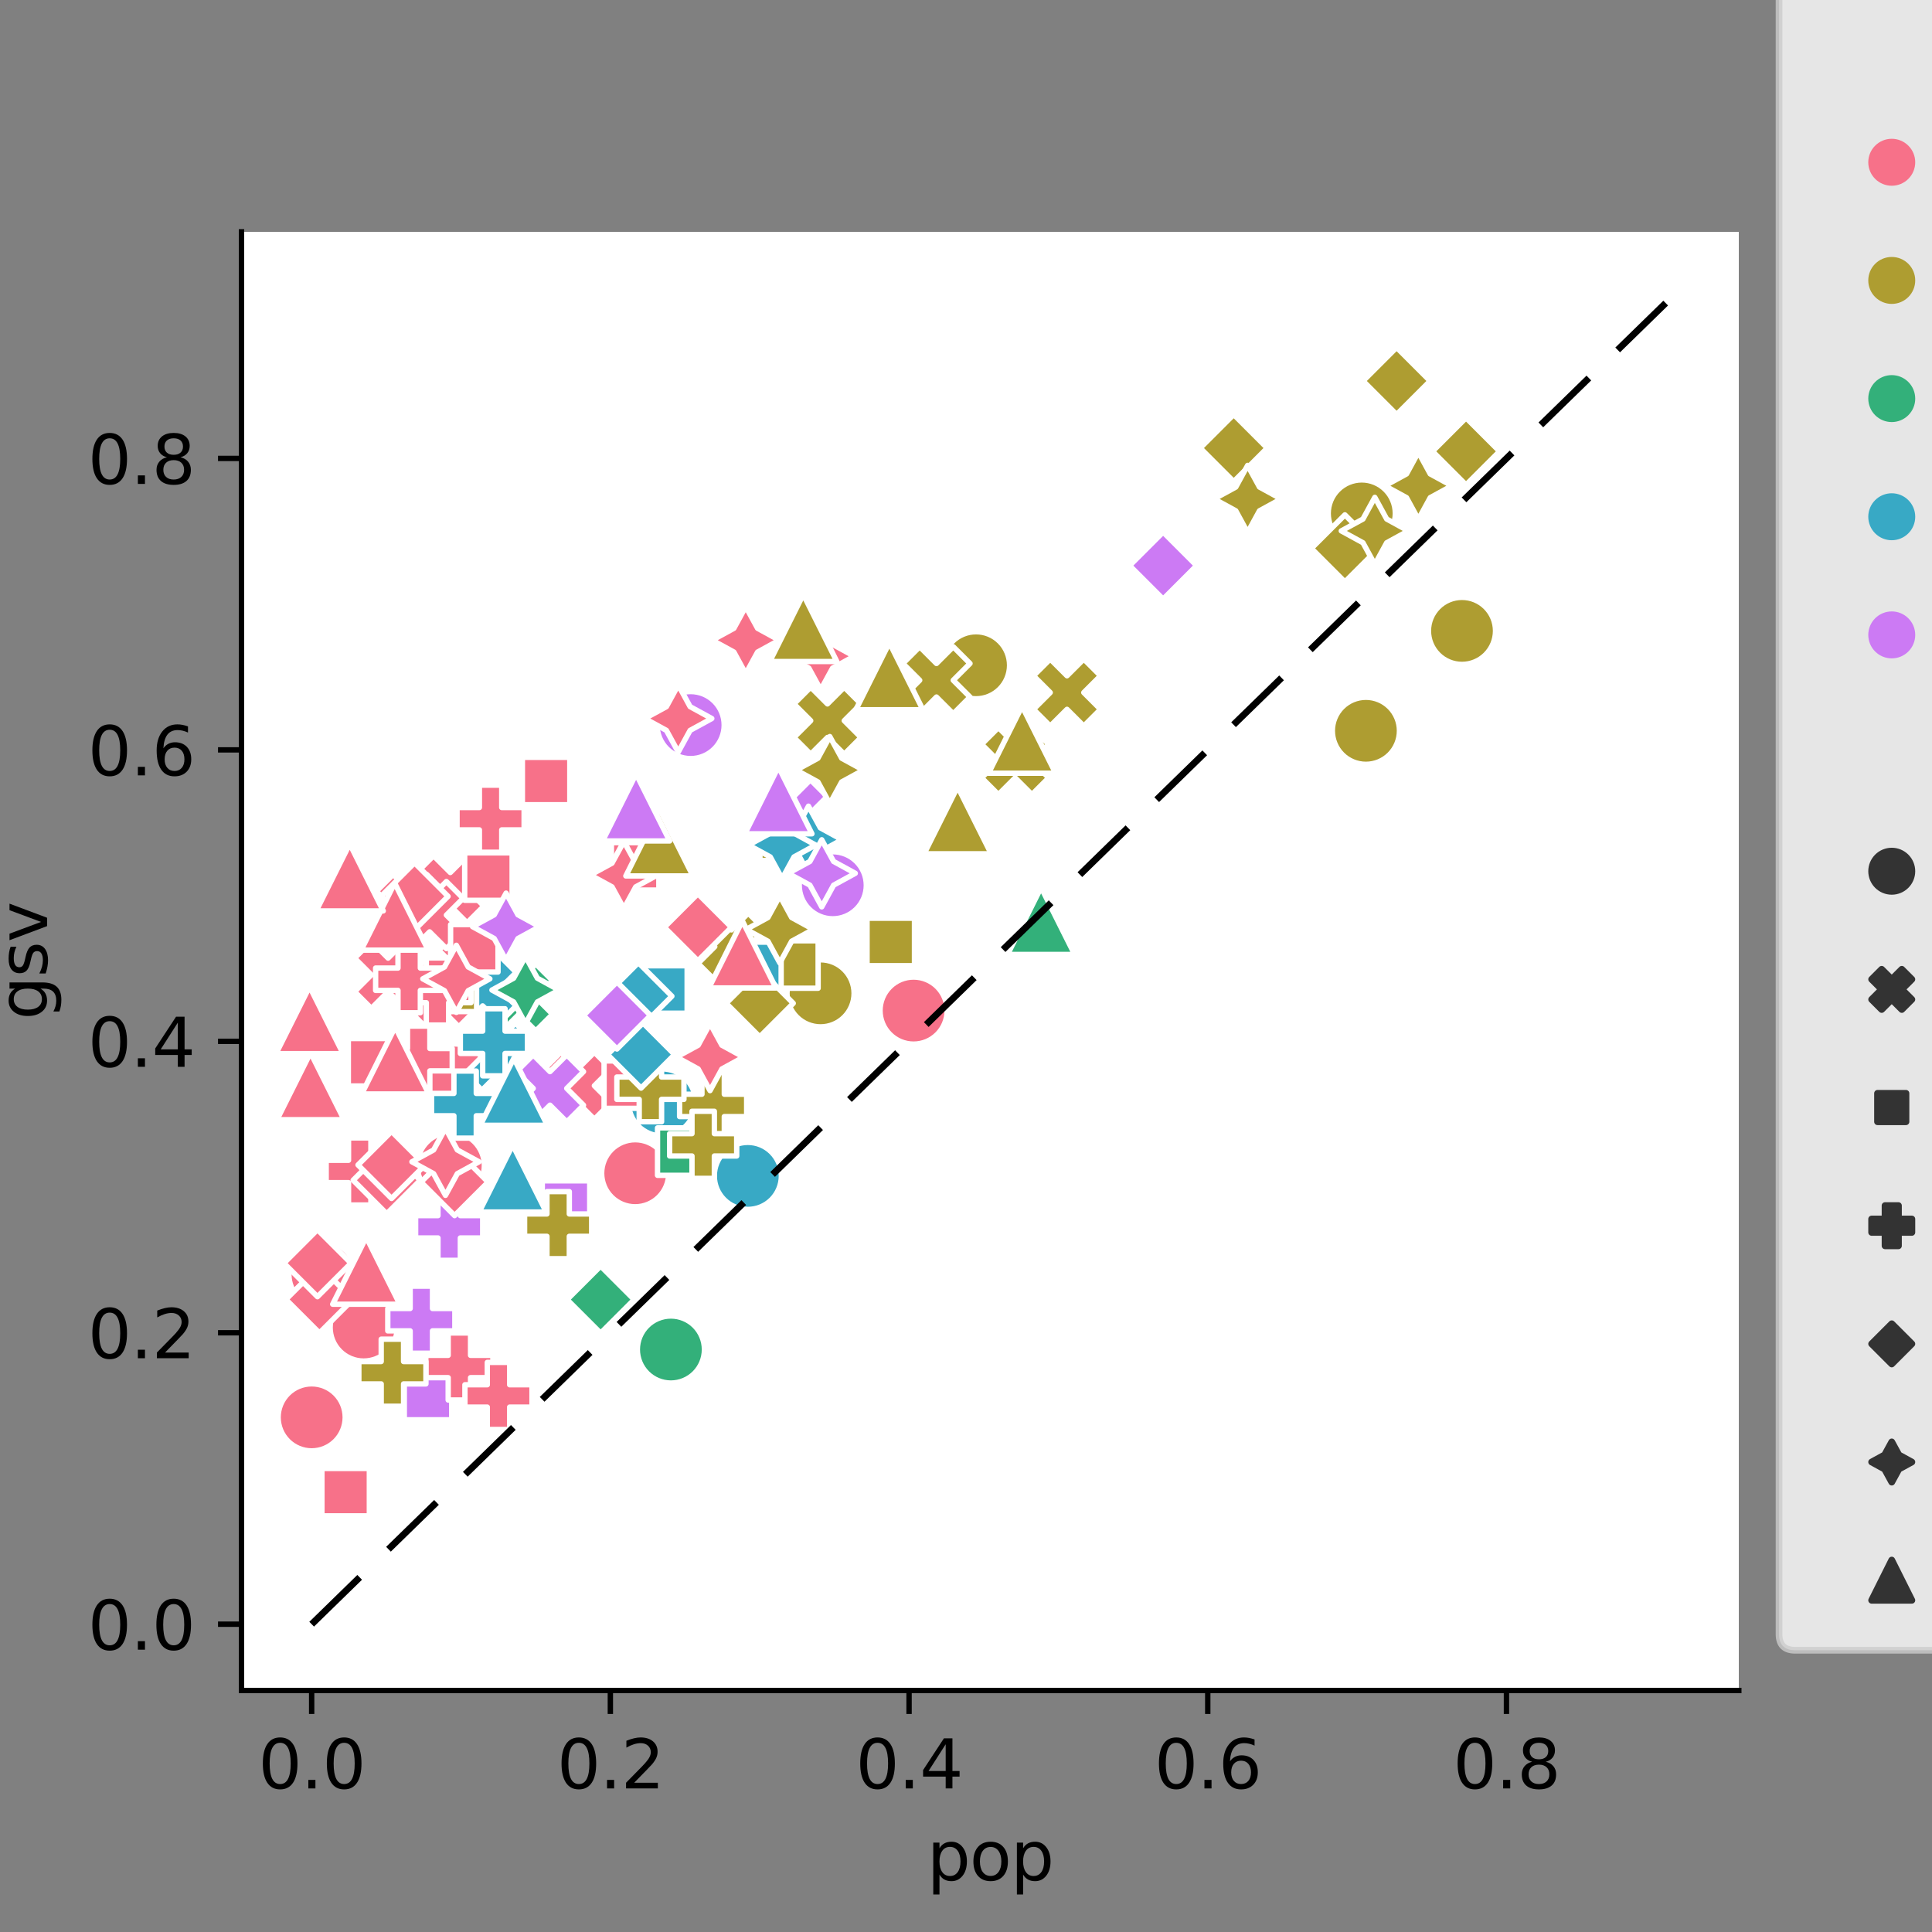 <?xml version="1.0" encoding="utf-8" standalone="no"?>
<!DOCTYPE svg PUBLIC "-//W3C//DTD SVG 1.1//EN"
  "http://www.w3.org/Graphics/SVG/1.1/DTD/svg11.dtd">
<svg xmlns:xlink="http://www.w3.org/1999/xlink" width="288pt" height="288pt" viewBox="0 0 288 288" xmlns="http://www.w3.org/2000/svg" version="1.1">
 <rect x="0" y="0" width="288" height="288" fill="#808080" stroke="none"/>
 <defs>
  <style type="text/css">*{stroke-linejoin: round; stroke-linecap: butt}</style>
 </defs>
 <g id="figure_1">
  <g id="patch_1">
   <path d="M 0 288 
L 288 288 
L 288 0 
L 0 0 
L 0 288 
z
" style="fill: none"/>
  </g>
  <g id="axes_1">
   <g id="patch_2">
    <path d="M 36 252 
L 259.2 252 
L 259.2 34.56 
L 36 34.56 
z
" style="fill: #ffffff"/>
   </g>
   <g id="PathCollection_1">
    <path d="M 67.204 178.756 
C 68.53 178.756 69.802 178.229 70.739 177.292 
C 71.677 176.354 72.204 175.082 72.204 173.756 
C 72.204 172.43 71.677 171.158 70.739 170.221 
C 69.802 169.283 68.53 168.756 67.204 168.756 
C 65.878 168.756 64.606 169.283 63.668 170.221 
C 62.731 171.158 62.204 172.43 62.204 173.756 
C 62.204 175.082 62.731 176.354 63.668 177.292 
C 64.606 178.229 65.878 178.756 67.204 178.756 
z
" clip-path="url(#p7aa9c07914)" style="fill: #f77189; stroke: #ffffff; stroke-width: 0.8"/>
    <path d="M 136.187 155.646 
C 137.513 155.646 138.785 155.119 139.723 154.181 
C 140.66 153.244 141.187 151.972 141.187 150.646 
C 141.187 149.32 140.66 148.048 139.723 147.11 
C 138.785 146.173 137.513 145.646 136.187 145.646 
C 134.861 145.646 133.589 146.173 132.652 147.11 
C 131.714 148.048 131.187 149.32 131.187 150.646 
C 131.187 151.972 131.714 153.244 132.652 154.181 
C 133.589 155.119 134.861 155.646 136.187 155.646 
z
" clip-path="url(#p7aa9c07914)" style="fill: #f77189; stroke: #ffffff; stroke-width: 0.8"/>
    <path d="M 48.065 194.972 
C 49.391 194.972 50.663 194.445 51.601 193.507 
C 52.539 192.57 53.065 191.298 53.065 189.972 
C 53.065 188.646 52.539 187.374 51.601 186.436 
C 50.663 185.499 49.391 184.972 48.065 184.972 
C 46.739 184.972 45.468 185.499 44.53 186.436 
C 43.592 187.374 43.065 188.646 43.065 189.972 
C 43.065 191.298 43.592 192.57 44.53 193.507 
C 45.468 194.445 46.739 194.972 48.065 194.972 
z
" clip-path="url(#p7aa9c07914)" style="fill: #f77189; stroke: #ffffff; stroke-width: 0.8"/>
    <path d="M 145.497 104.17 
C 146.823 104.17 148.094 103.643 149.032 102.706 
C 149.97 101.768 150.497 100.496 150.497 99.17 
C 150.497 97.844 149.97 96.572 149.032 95.635 
C 148.094 94.697 146.823 94.17 145.497 94.17 
C 144.171 94.17 142.899 94.697 141.961 95.635 
C 141.023 96.572 140.497 97.844 140.497 99.17 
C 140.497 100.496 141.023 101.768 141.961 102.706 
C 142.899 103.643 144.171 104.17 145.497 104.17 
z
" clip-path="url(#p7aa9c07914)" style="fill: #ae9d31; stroke: #ffffff; stroke-width: 0.8"/>
    <path d="M 203.614 113.939 
C 204.94 113.939 206.212 113.413 207.15 112.475 
C 208.087 111.537 208.614 110.265 208.614 108.939 
C 208.614 107.613 208.087 106.341 207.15 105.404 
C 206.212 104.466 204.94 103.939 203.614 103.939 
C 202.288 103.939 201.016 104.466 200.078 105.404 
C 199.141 106.341 198.614 107.613 198.614 108.939 
C 198.614 110.265 199.141 111.537 200.078 112.475 
C 201.016 113.413 202.288 113.939 203.614 113.939 
z
" clip-path="url(#p7aa9c07914)" style="fill: #ae9d31; stroke: #ffffff; stroke-width: 0.8"/>
    <path d="M 122.318 153.074 
C 123.644 153.074 124.916 152.547 125.853 151.61 
C 126.791 150.672 127.318 149.4 127.318 148.074 
C 127.318 146.748 126.791 145.476 125.853 144.539 
C 124.916 143.601 123.644 143.074 122.318 143.074 
C 120.992 143.074 119.72 143.601 118.782 144.539 
C 117.845 145.476 117.318 146.748 117.318 148.074 
C 117.318 149.4 117.845 150.672 118.782 151.61 
C 119.72 152.547 120.992 153.074 122.318 153.074 
z
" clip-path="url(#p7aa9c07914)" style="fill: #ae9d31; stroke: #ffffff; stroke-width: 0.8"/>
    <path d="M 217.936 99.044 
C 219.262 99.044 220.534 98.517 221.472 97.58 
C 222.409 96.642 222.936 95.37 222.936 94.044 
C 222.936 92.718 222.409 91.446 221.472 90.509 
C 220.534 89.571 219.262 89.044 217.936 89.044 
C 216.61 89.044 215.338 89.571 214.401 90.509 
C 213.463 91.446 212.936 92.718 212.936 94.044 
C 212.936 95.37 213.463 96.642 214.401 97.58 
C 215.338 98.517 216.61 99.044 217.936 99.044 
z
" clip-path="url(#p7aa9c07914)" style="fill: #ae9d31; stroke: #ffffff; stroke-width: 0.8"/>
    <path d="M 202.997 81.537 
C 204.323 81.537 205.595 81.01 206.532 80.073 
C 207.47 79.135 207.997 77.863 207.997 76.537 
C 207.997 75.211 207.47 73.939 206.532 73.002 
C 205.595 72.064 204.323 71.537 202.997 71.537 
C 201.671 71.537 200.399 72.064 199.461 73.002 
C 198.523 73.939 197.997 75.211 197.997 76.537 
C 197.997 77.863 198.523 79.135 199.461 80.073 
C 200.399 81.01 201.671 81.537 202.997 81.537 
z
" clip-path="url(#p7aa9c07914)" style="fill: #ae9d31; stroke: #ffffff; stroke-width: 0.8"/>
    <path d="M 100.009 206.171 
C 101.335 206.171 102.607 205.644 103.544 204.707 
C 104.482 203.769 105.009 202.497 105.009 201.171 
C 105.009 199.845 104.482 198.573 103.544 197.635 
C 102.607 196.698 101.335 196.171 100.009 196.171 
C 98.683 196.171 97.411 196.698 96.473 197.635 
C 95.536 198.573 95.009 199.845 95.009 201.171 
C 95.009 202.497 95.536 203.769 96.473 204.707 
C 97.411 205.644 98.683 206.171 100.009 206.171 
z
" clip-path="url(#p7aa9c07914)" style="fill: #33b07a; stroke: #ffffff; stroke-width: 0.8"/>
    <path d="M 98.697 169.336 
C 100.023 169.336 101.295 168.809 102.233 167.872 
C 103.17 166.934 103.697 165.662 103.697 164.336 
C 103.697 163.01 103.17 161.738 102.233 160.801 
C 101.295 159.863 100.023 159.336 98.697 159.336 
C 97.371 159.336 96.099 159.863 95.162 160.801 
C 94.224 161.738 93.697 163.01 93.697 164.336 
C 93.697 165.662 94.224 166.934 95.162 167.872 
C 96.099 168.809 97.371 169.336 98.697 169.336 
z
" clip-path="url(#p7aa9c07914)" style="fill: #38a9c5; stroke: #ffffff; stroke-width: 0.8"/>
    <path d="M 67.879 165.619 
C 69.205 165.619 70.476 165.092 71.414 164.155 
C 72.352 163.217 72.879 161.945 72.879 160.619 
C 72.879 159.293 72.352 158.021 71.414 157.083 
C 70.476 156.146 69.205 155.619 67.879 155.619 
C 66.553 155.619 65.281 156.146 64.343 157.083 
C 63.405 158.021 62.879 159.293 62.879 160.619 
C 62.879 161.945 63.405 163.217 64.343 164.155 
C 65.281 165.092 66.553 165.619 67.879 165.619 
z
" clip-path="url(#p7aa9c07914)" style="fill: #f77189; stroke: #ffffff; stroke-width: 0.8"/>
    <path d="M 94.688 179.896 
C 96.014 179.896 97.285 179.369 98.223 178.432 
C 99.161 177.494 99.688 176.222 99.688 174.896 
C 99.688 173.57 99.161 172.298 98.223 171.36 
C 97.285 170.423 96.014 169.896 94.688 169.896 
C 93.361 169.896 92.09 170.423 91.152 171.36 
C 90.214 172.298 89.688 173.57 89.688 174.896 
C 89.688 176.222 90.214 177.494 91.152 178.432 
C 92.09 179.369 93.361 179.896 94.688 179.896 
z
" clip-path="url(#p7aa9c07914)" style="fill: #f77189; stroke: #ffffff; stroke-width: 0.8"/>
    <path d="M 46.461 216.283 
C 47.787 216.283 49.059 215.756 49.996 214.818 
C 50.934 213.881 51.461 212.609 51.461 211.283 
C 51.461 209.957 50.934 208.685 49.996 207.747 
C 49.059 206.81 47.787 206.283 46.461 206.283 
C 45.135 206.283 43.863 206.81 42.925 207.747 
C 41.988 208.685 41.461 209.957 41.461 211.283 
C 41.461 212.609 41.988 213.881 42.925 214.818 
C 43.863 215.756 45.135 216.283 46.461 216.283 
z
" clip-path="url(#p7aa9c07914)" style="fill: #f77189; stroke: #ffffff; stroke-width: 0.8"/>
    <path d="M 54.214 202.89 
C 55.54 202.89 56.812 202.363 57.749 201.426 
C 58.687 200.488 59.214 199.216 59.214 197.89 
C 59.214 196.564 58.687 195.292 57.749 194.355 
C 56.812 193.417 55.54 192.89 54.214 192.89 
C 52.888 192.89 51.616 193.417 50.678 194.355 
C 49.74 195.292 49.214 196.564 49.214 197.89 
C 49.214 199.216 49.74 200.488 50.678 201.426 
C 51.616 202.363 52.888 202.89 54.214 202.89 
z
" clip-path="url(#p7aa9c07914)" style="fill: #f77189; stroke: #ffffff; stroke-width: 0.8"/>
    <path d="M 111.48 180.289 
C 112.806 180.289 114.078 179.762 115.015 178.825 
C 115.953 177.887 116.48 176.615 116.48 175.289 
C 116.48 173.963 115.953 172.691 115.015 171.754 
C 114.078 170.816 112.806 170.289 111.48 170.289 
C 110.154 170.289 108.882 170.816 107.944 171.754 
C 107.006 172.691 106.48 173.963 106.48 175.289 
C 106.48 176.615 107.006 177.887 107.944 178.825 
C 108.882 179.762 110.154 180.289 111.48 180.289 
z
" clip-path="url(#p7aa9c07914)" style="fill: #38a9c5; stroke: #ffffff; stroke-width: 0.8"/>
    <path d="M 124.141 136.966 
C 125.467 136.966 126.738 136.439 127.676 135.502 
C 128.614 134.564 129.141 133.292 129.141 131.966 
C 129.141 130.64 128.614 129.368 127.676 128.431 
C 126.738 127.493 125.467 126.966 124.141 126.966 
C 122.815 126.966 121.543 127.493 120.605 128.431 
C 119.667 129.368 119.141 130.64 119.141 131.966 
C 119.141 133.292 119.667 134.564 120.605 135.502 
C 121.543 136.439 122.815 136.966 124.141 136.966 
z
" clip-path="url(#p7aa9c07914)" style="fill: #cc7af4; stroke: #ffffff; stroke-width: 0.8"/>
    <path d="M 102.956 113.085 
C 104.282 113.085 105.554 112.558 106.491 111.62 
C 107.429 110.683 107.956 109.411 107.956 108.085 
C 107.956 106.759 107.429 105.487 106.491 104.549 
C 105.554 103.612 104.282 103.085 102.956 103.085 
C 101.63 103.085 100.358 103.612 99.42 104.549 
C 98.483 105.487 97.956 106.759 97.956 108.085 
C 97.956 109.411 98.483 110.683 99.42 111.62 
C 100.358 112.558 101.63 113.085 102.956 113.085 
z
" clip-path="url(#p7aa9c07914)" style="fill: #cc7af4; stroke: #ffffff; stroke-width: 0.8"/>
    <path d="M 67.896 149.144 
L 70.396 146.644 
L 72.896 149.144 
L 75.396 146.644 
L 72.896 144.144 
L 75.396 141.644 
L 72.896 139.144 
L 70.396 141.644 
L 67.896 139.144 
L 65.396 141.644 
L 67.896 144.144 
L 65.396 146.644 
z
" clip-path="url(#p7aa9c07914)" style="fill: #f77189; stroke: #ffffff; stroke-width: 0.8"/>
    <path d="M 83.602 166.85 
L 86.102 164.35 
L 88.602 166.85 
L 91.102 164.35 
L 88.602 161.85 
L 91.102 159.35 
L 88.602 156.85 
L 86.102 159.35 
L 83.602 156.85 
L 81.102 159.35 
L 83.602 161.85 
L 81.102 164.35 
z
" clip-path="url(#p7aa9c07914)" style="fill: #f77189; stroke: #ffffff; stroke-width: 0.8"/>
    <path d="M 64.628 137.564 
L 67.128 135.064 
L 69.628 137.564 
L 72.128 135.064 
L 69.628 132.564 
L 72.128 130.064 
L 69.628 127.564 
L 67.128 130.064 
L 64.628 127.564 
L 62.128 130.064 
L 64.628 132.564 
L 62.128 135.064 
z
" clip-path="url(#p7aa9c07914)" style="fill: #f77189; stroke: #ffffff; stroke-width: 0.8"/>
    <path d="M 120.85 112.433 
L 123.35 109.933 
L 125.85 112.433 
L 128.35 109.933 
L 125.85 107.433 
L 128.35 104.933 
L 125.85 102.433 
L 123.35 104.933 
L 120.85 102.433 
L 118.35 104.933 
L 120.85 107.433 
L 118.35 109.933 
z
" clip-path="url(#p7aa9c07914)" style="fill: #ae9d31; stroke: #ffffff; stroke-width: 0.8"/>
    <path d="M 148.829 118.448 
L 151.329 115.948 
L 153.829 118.448 
L 156.329 115.948 
L 153.829 113.448 
L 156.329 110.948 
L 153.829 108.448 
L 151.329 110.948 
L 148.829 108.448 
L 146.329 110.948 
L 148.829 113.448 
L 146.329 115.948 
z
" clip-path="url(#p7aa9c07914)" style="fill: #ae9d31; stroke: #ffffff; stroke-width: 0.8"/>
    <path d="M 106.55 146.117 
L 109.05 143.617 
L 111.55 146.117 
L 114.05 143.617 
L 111.55 141.117 
L 114.05 138.617 
L 111.55 136.117 
L 109.05 138.617 
L 106.55 136.117 
L 104.05 138.617 
L 106.55 141.117 
L 104.05 143.617 
z
" clip-path="url(#p7aa9c07914)" style="fill: #ae9d31; stroke: #ffffff; stroke-width: 0.8"/>
    <path d="M 156.557 108.239 
L 159.057 105.739 
L 161.557 108.239 
L 164.057 105.739 
L 161.557 103.239 
L 164.057 100.739 
L 161.557 98.239 
L 159.057 100.739 
L 156.557 98.239 
L 154.057 100.739 
L 156.557 103.239 
L 154.057 105.739 
z
" clip-path="url(#p7aa9c07914)" style="fill: #ae9d31; stroke: #ffffff; stroke-width: 0.8"/>
    <path d="M 137.098 106.405 
L 139.598 103.905 
L 142.098 106.405 
L 144.598 103.905 
L 142.098 101.405 
L 144.598 98.905 
L 142.098 96.405 
L 139.598 98.905 
L 137.098 96.405 
L 134.598 98.905 
L 137.098 101.405 
L 134.598 103.905 
z
" clip-path="url(#p7aa9c07914)" style="fill: #ae9d31; stroke: #ffffff; stroke-width: 0.8"/>
    <path d="M 74.867 153.686 
L 77.367 151.186 
L 79.867 153.686 
L 82.367 151.186 
L 79.867 148.686 
L 82.367 146.186 
L 79.867 143.686 
L 77.367 146.186 
L 74.867 143.686 
L 72.367 146.186 
L 74.867 148.686 
L 72.367 151.186 
z
" clip-path="url(#p7aa9c07914)" style="fill: #33b07a; stroke: #ffffff; stroke-width: 0.8"/>
    <path d="M 69.448 152.447 
L 71.948 149.947 
L 74.448 152.447 
L 76.948 149.947 
L 74.448 147.447 
L 76.948 144.947 
L 74.448 142.447 
L 71.948 144.947 
L 69.448 142.447 
L 66.948 144.947 
L 69.448 147.447 
L 66.948 149.947 
z
" clip-path="url(#p7aa9c07914)" style="fill: #38a9c5; stroke: #ffffff; stroke-width: 0.8"/>
    <path d="M 58.61 140.353 
L 61.11 137.853 
L 63.61 140.353 
L 66.11 137.853 
L 63.61 135.353 
L 66.11 132.853 
L 63.61 130.353 
L 61.11 132.853 
L 58.61 130.353 
L 56.11 132.853 
L 58.61 135.353 
L 56.11 137.853 
z
" clip-path="url(#p7aa9c07914)" style="fill: #f77189; stroke: #ffffff; stroke-width: 0.8"/>
    <path d="M 63.397 153.061 
L 65.897 150.561 
L 68.397 153.061 
L 70.897 150.561 
L 68.397 148.061 
L 70.897 145.561 
L 68.397 143.061 
L 65.897 145.561 
L 63.397 143.061 
L 60.897 145.561 
L 63.397 148.061 
L 60.897 150.561 
z
" clip-path="url(#p7aa9c07914)" style="fill: #f77189; stroke: #ffffff; stroke-width: 0.8"/>
    <path d="M 55.355 150.324 
L 57.855 147.824 
L 60.355 150.324 
L 62.855 147.824 
L 60.355 145.324 
L 62.855 142.824 
L 60.355 140.324 
L 57.855 142.824 
L 55.355 140.324 
L 52.855 142.824 
L 55.355 145.324 
L 52.855 147.824 
z
" clip-path="url(#p7aa9c07914)" style="fill: #f77189; stroke: #ffffff; stroke-width: 0.8"/>
    <path d="M 61.542 141.409 
L 64.042 138.909 
L 66.542 141.409 
L 69.042 138.909 
L 66.542 136.409 
L 69.042 133.909 
L 66.542 131.409 
L 64.042 133.909 
L 61.542 131.409 
L 59.042 133.909 
L 61.542 136.409 
L 59.042 138.909 
z
" clip-path="url(#p7aa9c07914)" style="fill: #f77189; stroke: #ffffff; stroke-width: 0.8"/>
    <path d="M 71.844 162.518 
L 74.344 160.018 
L 76.844 162.518 
L 79.344 160.018 
L 76.844 157.518 
L 79.344 155.018 
L 76.844 152.518 
L 74.344 155.018 
L 71.844 152.518 
L 69.344 155.018 
L 71.844 157.518 
L 69.344 160.018 
z
" clip-path="url(#p7aa9c07914)" style="fill: #38a9c5; stroke: #ffffff; stroke-width: 0.8"/>
    <path d="M 115.815 126.238 
L 118.315 123.738 
L 120.815 126.238 
L 123.315 123.738 
L 120.815 121.238 
L 123.315 118.738 
L 120.815 116.238 
L 118.315 118.738 
L 115.815 116.238 
L 113.315 118.738 
L 115.815 121.238 
L 113.315 123.738 
z
" clip-path="url(#p7aa9c07914)" style="fill: #cc7af4; stroke: #ffffff; stroke-width: 0.8"/>
    <path d="M 79.486 167.247 
L 81.986 164.747 
L 84.486 167.247 
L 86.986 164.747 
L 84.486 162.247 
L 86.986 159.747 
L 84.486 157.247 
L 81.986 159.747 
L 79.486 157.247 
L 76.986 159.747 
L 79.486 162.247 
L 76.986 164.747 
z
" clip-path="url(#p7aa9c07914)" style="fill: #cc7af4; stroke: #ffffff; stroke-width: 0.8"/>
    <path d="M 47.987 218.9 
L 47.987 225.971 
L 55.058 225.971 
L 55.058 218.9 
z
" clip-path="url(#p7aa9c07914)" style="fill: #f77189; stroke: #ffffff; stroke-width: 0.8"/>
    <path d="M 90.049 158.15 
L 90.049 165.221 
L 97.12 165.221 
L 97.12 158.15 
z
" clip-path="url(#p7aa9c07914)" style="fill: #f77189; stroke: #ffffff; stroke-width: 0.8"/>
    <path d="M 51.925 154.813 
L 51.925 161.884 
L 58.996 161.884 
L 58.996 154.813 
z
" clip-path="url(#p7aa9c07914)" style="fill: #f77189; stroke: #ffffff; stroke-width: 0.8"/>
    <path d="M 114.887 140.243 
L 114.887 147.314 
L 121.958 147.314 
L 121.958 140.243 
z
" clip-path="url(#p7aa9c07914)" style="fill: #ae9d31; stroke: #ffffff; stroke-width: 0.8"/>
    <path d="M 63.972 143.724 
L 63.972 150.795 
L 71.043 150.795 
L 71.043 143.724 
z
" clip-path="url(#p7aa9c07914)" style="fill: #ae9d31; stroke: #ffffff; stroke-width: 0.8"/>
    <path d="M 129.249 136.883 
L 129.249 143.954 
L 136.32 143.954 
L 136.32 136.883 
z
" clip-path="url(#p7aa9c07914)" style="fill: #ae9d31; stroke: #ffffff; stroke-width: 0.8"/>
    <path d="M 113.284 121.196 
L 113.284 128.267 
L 120.356 128.267 
L 120.356 121.196 
z
" clip-path="url(#p7aa9c07914)" style="fill: #ae9d31; stroke: #ffffff; stroke-width: 0.8"/>
    <path d="M 98.015 168.133 
L 98.015 175.205 
L 105.086 175.205 
L 105.086 168.133 
z
" clip-path="url(#p7aa9c07914)" style="fill: #33b07a; stroke: #ffffff; stroke-width: 0.8"/>
    <path d="M 109.374 140.443 
L 109.374 147.514 
L 116.445 147.514 
L 116.445 140.443 
z
" clip-path="url(#p7aa9c07914)" style="fill: #38a9c5; stroke: #ffffff; stroke-width: 0.8"/>
    <path d="M 77.871 112.894 
L 77.871 119.965 
L 84.942 119.965 
L 84.942 112.894 
z
" clip-path="url(#p7aa9c07914)" style="fill: #f77189; stroke: #ffffff; stroke-width: 0.8"/>
    <path d="M 91.142 125.61 
L 91.142 132.681 
L 98.214 132.681 
L 98.214 125.61 
z
" clip-path="url(#p7aa9c07914)" style="fill: #f77189; stroke: #ffffff; stroke-width: 0.8"/>
    <path d="M 67.168 137.827 
L 67.168 144.898 
L 74.24 144.898 
L 74.24 137.827 
z
" clip-path="url(#p7aa9c07914)" style="fill: #f77189; stroke: #ffffff; stroke-width: 0.8"/>
    <path d="M 69.272 127.137 
L 69.272 134.208 
L 76.343 134.208 
L 76.343 127.137 
z
" clip-path="url(#p7aa9c07914)" style="fill: #f77189; stroke: #ffffff; stroke-width: 0.8"/>
    <path d="M 95.359 143.968 
L 95.359 151.039 
L 102.43 151.039 
L 102.43 143.968 
z
" clip-path="url(#p7aa9c07914)" style="fill: #38a9c5; stroke: #ffffff; stroke-width: 0.8"/>
    <path d="M 80.839 176.026 
L 80.839 183.097 
L 87.91 183.097 
L 87.91 176.026 
z
" clip-path="url(#p7aa9c07914)" style="fill: #cc7af4; stroke: #ffffff; stroke-width: 0.8"/>
    <path d="M 60.269 204.572 
L 60.269 211.643 
L 67.34 211.643 
L 67.34 204.572 
z
" clip-path="url(#p7aa9c07914)" style="fill: #cc7af4; stroke: #ffffff; stroke-width: 0.8"/>
    <path d="M 66.81 208.7 
L 70.144 208.7 
L 70.144 205.367 
L 73.477 205.367 
L 73.477 202.034 
L 70.144 202.034 
L 70.144 198.7 
L 66.81 198.7 
L 66.81 202.034 
L 63.477 202.034 
L 63.477 205.367 
L 66.81 205.367 
z
" clip-path="url(#p7aa9c07914)" style="fill: #f77189; stroke: #ffffff; stroke-width: 0.8"/>
    <path d="M 72.64 213.089 
L 75.973 213.089 
L 75.973 209.755 
L 79.306 209.755 
L 79.306 206.422 
L 75.973 206.422 
L 75.973 203.089 
L 72.64 203.089 
L 72.64 206.422 
L 69.306 206.422 
L 69.306 209.755 
L 72.64 209.755 
z
" clip-path="url(#p7aa9c07914)" style="fill: #f77189; stroke: #ffffff; stroke-width: 0.8"/>
    <path d="M 63.548 152.801 
L 66.881 152.801 
L 66.881 149.468 
L 70.215 149.468 
L 70.215 146.134 
L 66.881 146.134 
L 66.881 142.801 
L 63.548 142.801 
L 63.548 146.134 
L 60.215 146.134 
L 60.215 149.468 
L 63.548 149.468 
z
" clip-path="url(#p7aa9c07914)" style="fill: #f77189; stroke: #ffffff; stroke-width: 0.8"/>
    <path d="M 56.826 209.63 
L 60.16 209.63 
L 60.16 206.297 
L 63.493 206.297 
L 63.493 202.963 
L 60.16 202.963 
L 60.16 199.63 
L 56.826 199.63 
L 56.826 202.963 
L 53.493 202.963 
L 53.493 206.297 
L 56.826 206.297 
z
" clip-path="url(#p7aa9c07914)" style="fill: #ae9d31; stroke: #ffffff; stroke-width: 0.8"/>
    <path d="M 104.638 169.781 
L 107.971 169.781 
L 107.971 166.447 
L 111.305 166.447 
L 111.305 163.114 
L 107.971 163.114 
L 107.971 159.781 
L 104.638 159.781 
L 104.638 163.114 
L 101.305 163.114 
L 101.305 166.447 
L 104.638 166.447 
z
" clip-path="url(#p7aa9c07914)" style="fill: #ae9d31; stroke: #ffffff; stroke-width: 0.8"/>
    <path d="M 81.533 187.631 
L 84.866 187.631 
L 84.866 184.298 
L 88.199 184.298 
L 88.199 180.964 
L 84.866 180.964 
L 84.866 177.631 
L 81.533 177.631 
L 81.533 180.964 
L 78.199 180.964 
L 78.199 184.298 
L 81.533 184.298 
z
" clip-path="url(#p7aa9c07914)" style="fill: #ae9d31; stroke: #ffffff; stroke-width: 0.8"/>
    <path d="M 103.153 175.657 
L 106.487 175.657 
L 106.487 172.323 
L 109.82 172.323 
L 109.82 168.99 
L 106.487 168.99 
L 106.487 165.657 
L 103.153 165.657 
L 103.153 168.99 
L 99.82 168.99 
L 99.82 172.323 
L 103.153 172.323 
z
" clip-path="url(#p7aa9c07914)" style="fill: #ae9d31; stroke: #ffffff; stroke-width: 0.8"/>
    <path d="M 95.286 167.218 
L 98.62 167.218 
L 98.62 163.885 
L 101.953 163.885 
L 101.953 160.551 
L 98.62 160.551 
L 98.62 157.218 
L 95.286 157.218 
L 95.286 160.551 
L 91.953 160.551 
L 91.953 163.885 
L 95.286 163.885 
z
" clip-path="url(#p7aa9c07914)" style="fill: #ae9d31; stroke: #ffffff; stroke-width: 0.8"/>
    <path d="M 71.955 160.372 
L 75.288 160.372 
L 75.288 157.038 
L 78.622 157.038 
L 78.622 153.705 
L 75.288 153.705 
L 75.288 150.372 
L 71.955 150.372 
L 71.955 153.705 
L 68.622 153.705 
L 68.622 157.038 
L 71.955 157.038 
z
" clip-path="url(#p7aa9c07914)" style="fill: #38a9c5; stroke: #ffffff; stroke-width: 0.8"/>
    <path d="M 71.462 127.041 
L 74.796 127.041 
L 74.796 123.708 
L 78.129 123.708 
L 78.129 120.374 
L 74.796 120.374 
L 74.796 117.041 
L 71.462 117.041 
L 71.462 120.374 
L 68.129 120.374 
L 68.129 123.708 
L 71.462 123.708 
z
" clip-path="url(#p7aa9c07914)" style="fill: #f77189; stroke: #ffffff; stroke-width: 0.8"/>
    <path d="M 51.955 179.628 
L 55.289 179.628 
L 55.289 176.294 
L 58.622 176.294 
L 58.622 172.961 
L 55.289 172.961 
L 55.289 169.628 
L 51.955 169.628 
L 51.955 172.961 
L 48.622 172.961 
L 48.622 176.294 
L 51.955 176.294 
z
" clip-path="url(#p7aa9c07914)" style="fill: #f77189; stroke: #ffffff; stroke-width: 0.8"/>
    <path d="M 60.745 162.965 
L 64.078 162.965 
L 64.078 159.632 
L 67.412 159.632 
L 67.412 156.299 
L 64.078 156.299 
L 64.078 152.965 
L 60.745 152.965 
L 60.745 156.299 
L 57.412 156.299 
L 57.412 159.632 
L 60.745 159.632 
z
" clip-path="url(#p7aa9c07914)" style="fill: #f77189; stroke: #ffffff; stroke-width: 0.8"/>
    <path d="M 59.327 150.972 
L 62.66 150.972 
L 62.66 147.639 
L 65.993 147.639 
L 65.993 144.306 
L 62.66 144.306 
L 62.66 140.972 
L 59.327 140.972 
L 59.327 144.306 
L 55.993 144.306 
L 55.993 147.639 
L 59.327 147.639 
z
" clip-path="url(#p7aa9c07914)" style="fill: #f77189; stroke: #ffffff; stroke-width: 0.8"/>
    <path d="M 67.663 169.66 
L 70.997 169.66 
L 70.997 166.327 
L 74.33 166.327 
L 74.33 162.993 
L 70.997 162.993 
L 70.997 159.66 
L 67.663 159.66 
L 67.663 162.993 
L 64.33 162.993 
L 64.33 166.327 
L 67.663 166.327 
z
" clip-path="url(#p7aa9c07914)" style="fill: #38a9c5; stroke: #ffffff; stroke-width: 0.8"/>
    <path d="M 61.14 201.724 
L 64.473 201.724 
L 64.473 198.391 
L 67.806 198.391 
L 67.806 195.058 
L 64.473 195.058 
L 64.473 191.724 
L 61.14 191.724 
L 61.14 195.058 
L 57.806 195.058 
L 57.806 198.391 
L 61.14 198.391 
z
" clip-path="url(#p7aa9c07914)" style="fill: #cc7af4; stroke: #ffffff; stroke-width: 0.8"/>
    <path d="M 65.289 187.875 
L 68.623 187.875 
L 68.623 184.541 
L 71.956 184.541 
L 71.956 181.208 
L 68.623 181.208 
L 68.623 177.875 
L 65.289 177.875 
L 65.289 181.208 
L 61.956 181.208 
L 61.956 184.541 
L 65.289 184.541 
z
" clip-path="url(#p7aa9c07914)" style="fill: #cc7af4; stroke: #ffffff; stroke-width: 0.8"/>
    <path d="M 47.617 188.704 
L 42.617 193.704 
L 47.617 198.704 
L 52.617 193.704 
z
" clip-path="url(#p7aa9c07914)" style="fill: #f77189; stroke: #ffffff; stroke-width: 0.8"/>
    <path d="M 104.032 133.225 
L 99.032 138.225 
L 104.032 143.225 
L 109.032 138.225 
z
" clip-path="url(#p7aa9c07914)" style="fill: #f77189; stroke: #ffffff; stroke-width: 0.8"/>
    <path d="M 57.644 170.934 
L 52.644 175.934 
L 57.644 180.934 
L 62.644 175.934 
z
" clip-path="url(#p7aa9c07914)" style="fill: #f77189; stroke: #ffffff; stroke-width: 0.8"/>
    <path d="M 183.909 61.789 
L 178.909 66.789 
L 183.909 71.789 
L 188.909 66.789 
z
" clip-path="url(#p7aa9c07914)" style="fill: #ae9d31; stroke: #ffffff; stroke-width: 0.8"/>
    <path d="M 200.482 76.748 
L 195.482 81.748 
L 200.482 86.748 
L 205.482 81.748 
z
" clip-path="url(#p7aa9c07914)" style="fill: #ae9d31; stroke: #ffffff; stroke-width: 0.8"/>
    <path d="M 113.248 144.561 
L 108.248 149.561 
L 113.248 154.561 
L 118.248 149.561 
z
" clip-path="url(#p7aa9c07914)" style="fill: #ae9d31; stroke: #ffffff; stroke-width: 0.8"/>
    <path d="M 218.542 62.282 
L 213.542 67.282 
L 218.542 72.282 
L 223.542 67.282 
z
" clip-path="url(#p7aa9c07914)" style="fill: #ae9d31; stroke: #ffffff; stroke-width: 0.8"/>
    <path d="M 208.19 51.792 
L 203.19 56.792 
L 208.19 61.792 
L 213.19 56.792 
z
" clip-path="url(#p7aa9c07914)" style="fill: #ae9d31; stroke: #ffffff; stroke-width: 0.8"/>
    <path d="M 89.535 188.728 
L 84.535 193.728 
L 89.535 198.728 
L 94.535 193.728 
z
" clip-path="url(#p7aa9c07914)" style="fill: #33b07a; stroke: #ffffff; stroke-width: 0.8"/>
    <path d="M 95.158 143.502 
L 90.158 148.502 
L 95.158 153.502 
L 100.158 148.502 
z
" clip-path="url(#p7aa9c07914)" style="fill: #38a9c5; stroke: #ffffff; stroke-width: 0.8"/>
    <path d="M 61.793 128.618 
L 56.793 133.618 
L 61.793 138.618 
L 66.793 133.618 
z
" clip-path="url(#p7aa9c07914)" style="fill: #f77189; stroke: #ffffff; stroke-width: 0.8"/>
    <path d="M 67.764 171.21 
L 62.764 176.21 
L 67.764 181.21 
L 72.764 176.21 
z
" clip-path="url(#p7aa9c07914)" style="fill: #f77189; stroke: #ffffff; stroke-width: 0.8"/>
    <path d="M 47.323 183.299 
L 42.323 188.299 
L 47.323 193.299 
L 52.323 188.299 
z
" clip-path="url(#p7aa9c07914)" style="fill: #f77189; stroke: #ffffff; stroke-width: 0.8"/>
    <path d="M 58.369 168.655 
L 53.369 173.655 
L 58.369 178.655 
L 63.369 173.655 
z
" clip-path="url(#p7aa9c07914)" style="fill: #f77189; stroke: #ffffff; stroke-width: 0.8"/>
    <path d="M 95.562 152.204 
L 90.562 157.204 
L 95.562 162.204 
L 100.562 157.204 
z
" clip-path="url(#p7aa9c07914)" style="fill: #38a9c5; stroke: #ffffff; stroke-width: 0.8"/>
    <path d="M 173.386 79.315 
L 168.386 84.315 
L 173.386 89.315 
L 178.386 84.315 
z
" clip-path="url(#p7aa9c07914)" style="fill: #cc7af4; stroke: #ffffff; stroke-width: 0.8"/>
    <path d="M 91.968 146.375 
L 86.968 151.375 
L 91.968 156.375 
L 96.968 151.375 
z
" clip-path="url(#p7aa9c07914)" style="fill: #cc7af4; stroke: #ffffff; stroke-width: 0.8"/>
    <path d="M 66.404 168.188 
L 64.637 171.421 
L 61.404 173.188 
L 64.637 174.956 
L 66.404 178.188 
L 68.172 174.956 
L 71.404 173.188 
L 68.172 171.421 
z
" clip-path="url(#p7aa9c07914)" style="fill: #f77189; stroke: #ffffff; stroke-width: 0.8"/>
    <path d="M 105.844 152.579 
L 104.076 155.812 
L 100.844 157.579 
L 104.076 159.347 
L 105.844 162.579 
L 107.612 159.347 
L 110.844 157.579 
L 107.612 155.812 
z
" clip-path="url(#p7aa9c07914)" style="fill: #f77189; stroke: #ffffff; stroke-width: 0.8"/>
    <path d="M 92.999 125.437 
L 91.231 128.669 
L 87.999 130.437 
L 91.231 132.204 
L 92.999 135.437 
L 94.767 132.204 
L 97.999 130.437 
L 94.767 128.669 
z
" clip-path="url(#p7aa9c07914)" style="fill: #f77189; stroke: #ffffff; stroke-width: 0.8"/>
    <path d="M 123.698 109.796 
L 121.93 113.029 
L 118.698 114.796 
L 121.93 116.564 
L 123.698 119.796 
L 125.466 116.564 
L 128.698 114.796 
L 125.466 113.029 
z
" clip-path="url(#p7aa9c07914)" style="fill: #ae9d31; stroke: #ffffff; stroke-width: 0.8"/>
    <path d="M 204.943 74.141 
L 203.175 77.373 
L 199.943 79.141 
L 203.175 80.908 
L 204.943 84.141 
L 206.71 80.908 
L 209.943 79.141 
L 206.71 77.373 
z
" clip-path="url(#p7aa9c07914)" style="fill: #ae9d31; stroke: #ffffff; stroke-width: 0.8"/>
    <path d="M 116.242 133.542 
L 114.475 136.774 
L 111.242 138.542 
L 114.475 140.31 
L 116.242 143.542 
L 118.01 140.31 
L 121.242 138.542 
L 118.01 136.774 
z
" clip-path="url(#p7aa9c07914)" style="fill: #ae9d31; stroke: #ffffff; stroke-width: 0.8"/>
    <path d="M 211.435 67.416 
L 209.667 70.648 
L 206.435 72.416 
L 209.667 74.183 
L 211.435 77.416 
L 213.203 74.183 
L 216.435 72.416 
L 213.203 70.648 
z
" clip-path="url(#p7aa9c07914)" style="fill: #ae9d31; stroke: #ffffff; stroke-width: 0.8"/>
    <path d="M 185.982 69.375 
L 184.214 72.607 
L 180.982 74.375 
L 184.214 76.143 
L 185.982 79.375 
L 187.75 76.143 
L 190.982 74.375 
L 187.75 72.607 
z
" clip-path="url(#p7aa9c07914)" style="fill: #ae9d31; stroke: #ffffff; stroke-width: 0.8"/>
    <path d="M 78.335 142.588 
L 76.567 145.82 
L 73.335 147.588 
L 76.567 149.355 
L 78.335 152.588 
L 80.103 149.355 
L 83.335 147.588 
L 80.103 145.82 
z
" clip-path="url(#p7aa9c07914)" style="fill: #33b07a; stroke: #ffffff; stroke-width: 0.8"/>
    <path d="M 120.519 120.174 
L 118.751 123.407 
L 115.519 125.174 
L 118.751 126.942 
L 120.519 130.174 
L 122.286 126.942 
L 125.519 125.174 
L 122.286 123.407 
z
" clip-path="url(#p7aa9c07914)" style="fill: #38a9c5; stroke: #ffffff; stroke-width: 0.8"/>
    <path d="M 111.166 90.432 
L 109.398 93.664 
L 106.166 95.432 
L 109.398 97.2 
L 111.166 100.432 
L 112.933 97.2 
L 116.166 95.432 
L 112.933 93.664 
z
" clip-path="url(#p7aa9c07914)" style="fill: #f77189; stroke: #ffffff; stroke-width: 0.8"/>
    <path d="M 122.34 92.823 
L 120.572 96.055 
L 117.34 97.823 
L 120.572 99.591 
L 122.34 102.823 
L 124.108 99.591 
L 127.34 97.823 
L 124.108 96.055 
z
" clip-path="url(#p7aa9c07914)" style="fill: #f77189; stroke: #ffffff; stroke-width: 0.8"/>
    <path d="M 68.025 140.913 
L 66.257 144.145 
L 63.025 145.913 
L 66.257 147.68 
L 68.025 150.913 
L 69.793 147.68 
L 73.025 145.913 
L 69.793 144.145 
z
" clip-path="url(#p7aa9c07914)" style="fill: #f77189; stroke: #ffffff; stroke-width: 0.8"/>
    <path d="M 101.107 102.109 
L 99.339 105.342 
L 96.107 107.109 
L 99.339 108.877 
L 101.107 112.109 
L 102.875 108.877 
L 106.107 107.109 
L 102.875 105.342 
z
" clip-path="url(#p7aa9c07914)" style="fill: #f77189; stroke: #ffffff; stroke-width: 0.8"/>
    <path d="M 116.592 120.973 
L 114.824 124.205 
L 111.592 125.973 
L 114.824 127.74 
L 116.592 130.973 
L 118.36 127.74 
L 121.592 125.973 
L 118.36 124.205 
z
" clip-path="url(#p7aa9c07914)" style="fill: #38a9c5; stroke: #ffffff; stroke-width: 0.8"/>
    <path d="M 122.496 125.183 
L 120.729 128.416 
L 117.496 130.183 
L 120.729 131.951 
L 122.496 135.183 
L 124.264 131.951 
L 127.496 130.183 
L 124.264 128.416 
z
" clip-path="url(#p7aa9c07914)" style="fill: #cc7af4; stroke: #ffffff; stroke-width: 0.8"/>
    <path d="M 75.44 133.136 
L 73.672 136.368 
L 70.44 138.136 
L 73.672 139.904 
L 75.44 143.136 
L 77.208 139.904 
L 80.44 138.136 
L 77.208 136.368 
z
" clip-path="url(#p7aa9c07914)" style="fill: #cc7af4; stroke: #ffffff; stroke-width: 0.8"/>
    <path d="M 54.594 184.417 
L 49.594 194.417 
L 59.594 194.417 
z
" clip-path="url(#p7aa9c07914)" style="fill: #f77189; stroke: #ffffff; stroke-width: 0.8"/>
    <path d="M 110.665 137.276 
L 105.665 147.276 
L 115.665 147.276 
z
" clip-path="url(#p7aa9c07914)" style="fill: #f77189; stroke: #ffffff; stroke-width: 0.8"/>
    <path d="M 46.287 156.909 
L 41.287 166.909 
L 51.287 166.909 
z
" clip-path="url(#p7aa9c07914)" style="fill: #f77189; stroke: #ffffff; stroke-width: 0.8"/>
    <path d="M 119.744 88.61 
L 114.744 98.61 
L 124.744 98.61 
z
" clip-path="url(#p7aa9c07914)" style="fill: #ae9d31; stroke: #ffffff; stroke-width: 0.8"/>
    <path d="M 142.753 117.273 
L 137.753 127.273 
L 147.753 127.273 
z
" clip-path="url(#p7aa9c07914)" style="fill: #ae9d31; stroke: #ffffff; stroke-width: 0.8"/>
    <path d="M 98.292 120.576 
L 93.292 130.576 
L 103.292 130.576 
z
" clip-path="url(#p7aa9c07914)" style="fill: #ae9d31; stroke: #ffffff; stroke-width: 0.8"/>
    <path d="M 152.358 105.263 
L 147.358 115.263 
L 157.358 115.263 
z
" clip-path="url(#p7aa9c07914)" style="fill: #ae9d31; stroke: #ffffff; stroke-width: 0.8"/>
    <path d="M 132.577 95.803 
L 127.577 105.803 
L 137.577 105.803 
z
" clip-path="url(#p7aa9c07914)" style="fill: #ae9d31; stroke: #ffffff; stroke-width: 0.8"/>
    <path d="M 155.194 132.282 
L 150.194 142.282 
L 160.194 142.282 
z
" clip-path="url(#p7aa9c07914)" style="fill: #33b07a; stroke: #ffffff; stroke-width: 0.8"/>
    <path d="M 76.596 157.746 
L 71.596 167.746 
L 81.596 167.746 
z
" clip-path="url(#p7aa9c07914)" style="fill: #38a9c5; stroke: #ffffff; stroke-width: 0.8"/>
    <path d="M 58.833 131.635 
L 53.833 141.635 
L 63.833 141.635 
z
" clip-path="url(#p7aa9c07914)" style="fill: #f77189; stroke: #ffffff; stroke-width: 0.8"/>
    <path d="M 58.916 153.075 
L 53.916 163.075 
L 63.916 163.075 
z
" clip-path="url(#p7aa9c07914)" style="fill: #f77189; stroke: #ffffff; stroke-width: 0.8"/>
    <path d="M 52.132 125.787 
L 47.132 135.787 
L 57.132 135.787 
z
" clip-path="url(#p7aa9c07914)" style="fill: #f77189; stroke: #ffffff; stroke-width: 0.8"/>
    <path d="M 46.145 147.061 
L 41.145 157.061 
L 51.145 157.061 
z
" clip-path="url(#p7aa9c07914)" style="fill: #f77189; stroke: #ffffff; stroke-width: 0.8"/>
    <path d="M 76.424 170.676 
L 71.424 180.676 
L 81.424 180.676 
z
" clip-path="url(#p7aa9c07914)" style="fill: #38a9c5; stroke: #ffffff; stroke-width: 0.8"/>
    <path d="M 116.035 114.291 
L 111.035 124.291 
L 121.035 124.291 
z
" clip-path="url(#p7aa9c07914)" style="fill: #cc7af4; stroke: #ffffff; stroke-width: 0.8"/>
    <path d="M 94.823 115.361 
L 89.823 125.361 
L 99.823 125.361 
z
" clip-path="url(#p7aa9c07914)" style="fill: #cc7af4; stroke: #ffffff; stroke-width: 0.8"/>
   </g>
   <g id="PathCollection_2"/>
   <g id="PathCollection_3"/>
   <g id="PathCollection_4"/>
   <g id="PathCollection_5"/>
   <g id="PathCollection_6"/>
   <g id="PathCollection_7"/>
   <g id="PathCollection_8"/>
   <g id="PathCollection_9"/>
   <g id="PathCollection_10"/>
   <g id="PathCollection_11"/>
   <g id="PathCollection_12"/>
   <g id="PathCollection_13"/>
   <g id="matplotlib.axis_1">
    <g id="xtick_1">
     <g id="line2d_1">
      <defs>
       <path id="m22499ca4e1" d="M 0 0 
L 0 3.5 
" style="stroke: #000000; stroke-width: 0.8"/>
      </defs>
      <g>
       <use xlink:href="#m22499ca4e1" x="46.459" y="252" style="stroke: #000000; stroke-width: 0.8"/>
      </g>
     </g>
     <g id="text_1">
      <!-- 0.0 -->
      <g transform="translate(38.507 266.598)scale(0.1 -0.1)">
       <defs>
        <path id="DejaVuSans-30" d="M 2034 4250 
Q 1547 4250 1301 3770 
Q 1056 3291 1056 2328 
Q 1056 1369 1301 889 
Q 1547 409 2034 409 
Q 2525 409 2770 889 
Q 3016 1369 3016 2328 
Q 3016 3291 2770 3770 
Q 2525 4250 2034 4250 
z
M 2034 4750 
Q 2819 4750 3233 4129 
Q 3647 3509 3647 2328 
Q 3647 1150 3233 529 
Q 2819 -91 2034 -91 
Q 1250 -91 836 529 
Q 422 1150 422 2328 
Q 422 3509 836 4129 
Q 1250 4750 2034 4750 
z
" transform="scale(0.016)"/>
        <path id="DejaVuSans-2e" d="M 684 794 
L 1344 794 
L 1344 0 
L 684 0 
L 684 794 
z
" transform="scale(0.016)"/>
       </defs>
       <use xlink:href="#DejaVuSans-30"/>
       <use xlink:href="#DejaVuSans-2e" x="63.623"/>
       <use xlink:href="#DejaVuSans-30" x="95.41"/>
      </g>
     </g>
    </g>
    <g id="xtick_2">
     <g id="line2d_2">
      <g>
       <use xlink:href="#m22499ca4e1" x="90.985" y="252" style="stroke: #000000; stroke-width: 0.8"/>
      </g>
     </g>
     <g id="text_2">
      <!-- 0.2 -->
      <g transform="translate(83.034 266.598)scale(0.1 -0.1)">
       <defs>
        <path id="DejaVuSans-32" d="M 1228 531 
L 3431 531 
L 3431 0 
L 469 0 
L 469 531 
Q 828 903 1448 1529 
Q 2069 2156 2228 2338 
Q 2531 2678 2651 2914 
Q 2772 3150 2772 3378 
Q 2772 3750 2511 3984 
Q 2250 4219 1831 4219 
Q 1534 4219 1204 4116 
Q 875 4013 500 3803 
L 500 4441 
Q 881 4594 1212 4672 
Q 1544 4750 1819 4750 
Q 2544 4750 2975 4387 
Q 3406 4025 3406 3419 
Q 3406 3131 3298 2873 
Q 3191 2616 2906 2266 
Q 2828 2175 2409 1742 
Q 1991 1309 1228 531 
z
" transform="scale(0.016)"/>
       </defs>
       <use xlink:href="#DejaVuSans-30"/>
       <use xlink:href="#DejaVuSans-2e" x="63.623"/>
       <use xlink:href="#DejaVuSans-32" x="95.41"/>
      </g>
     </g>
    </g>
    <g id="xtick_3">
     <g id="line2d_3">
      <g>
       <use xlink:href="#m22499ca4e1" x="135.512" y="252" style="stroke: #000000; stroke-width: 0.8"/>
      </g>
     </g>
     <g id="text_3">
      <!-- 0.4 -->
      <g transform="translate(127.56 266.598)scale(0.1 -0.1)">
       <defs>
        <path id="DejaVuSans-34" d="M 2419 4116 
L 825 1625 
L 2419 1625 
L 2419 4116 
z
M 2253 4666 
L 3047 4666 
L 3047 1625 
L 3713 1625 
L 3713 1100 
L 3047 1100 
L 3047 0 
L 2419 0 
L 2419 1100 
L 313 1100 
L 313 1709 
L 2253 4666 
z
" transform="scale(0.016)"/>
       </defs>
       <use xlink:href="#DejaVuSans-30"/>
       <use xlink:href="#DejaVuSans-2e" x="63.623"/>
       <use xlink:href="#DejaVuSans-34" x="95.41"/>
      </g>
     </g>
    </g>
    <g id="xtick_4">
     <g id="line2d_4">
      <g>
       <use xlink:href="#m22499ca4e1" x="180.038" y="252" style="stroke: #000000; stroke-width: 0.8"/>
      </g>
     </g>
     <g id="text_4">
      <!-- 0.6 -->
      <g transform="translate(172.087 266.598)scale(0.1 -0.1)">
       <defs>
        <path id="DejaVuSans-36" d="M 2113 2584 
Q 1688 2584 1439 2293 
Q 1191 2003 1191 1497 
Q 1191 994 1439 701 
Q 1688 409 2113 409 
Q 2538 409 2786 701 
Q 3034 994 3034 1497 
Q 3034 2003 2786 2293 
Q 2538 2584 2113 2584 
z
M 3366 4563 
L 3366 3988 
Q 3128 4100 2886 4159 
Q 2644 4219 2406 4219 
Q 1781 4219 1451 3797 
Q 1122 3375 1075 2522 
Q 1259 2794 1537 2939 
Q 1816 3084 2150 3084 
Q 2853 3084 3261 2657 
Q 3669 2231 3669 1497 
Q 3669 778 3244 343 
Q 2819 -91 2113 -91 
Q 1303 -91 875 529 
Q 447 1150 447 2328 
Q 447 3434 972 4092 
Q 1497 4750 2381 4750 
Q 2619 4750 2861 4703 
Q 3103 4656 3366 4563 
z
" transform="scale(0.016)"/>
       </defs>
       <use xlink:href="#DejaVuSans-30"/>
       <use xlink:href="#DejaVuSans-2e" x="63.623"/>
       <use xlink:href="#DejaVuSans-36" x="95.41"/>
      </g>
     </g>
    </g>
    <g id="xtick_5">
     <g id="line2d_5">
      <g>
       <use xlink:href="#m22499ca4e1" x="224.565" y="252" style="stroke: #000000; stroke-width: 0.8"/>
      </g>
     </g>
     <g id="text_5">
      <!-- 0.8 -->
      <g transform="translate(216.613 266.598)scale(0.1 -0.1)">
       <defs>
        <path id="DejaVuSans-38" d="M 2034 2216 
Q 1584 2216 1326 1975 
Q 1069 1734 1069 1313 
Q 1069 891 1326 650 
Q 1584 409 2034 409 
Q 2484 409 2743 651 
Q 3003 894 3003 1313 
Q 3003 1734 2745 1975 
Q 2488 2216 2034 2216 
z
M 1403 2484 
Q 997 2584 770 2862 
Q 544 3141 544 3541 
Q 544 4100 942 4425 
Q 1341 4750 2034 4750 
Q 2731 4750 3128 4425 
Q 3525 4100 3525 3541 
Q 3525 3141 3298 2862 
Q 3072 2584 2669 2484 
Q 3125 2378 3379 2068 
Q 3634 1759 3634 1313 
Q 3634 634 3220 271 
Q 2806 -91 2034 -91 
Q 1263 -91 848 271 
Q 434 634 434 1313 
Q 434 1759 690 2068 
Q 947 2378 1403 2484 
z
M 1172 3481 
Q 1172 3119 1398 2916 
Q 1625 2713 2034 2713 
Q 2441 2713 2670 2916 
Q 2900 3119 2900 3481 
Q 2900 3844 2670 4047 
Q 2441 4250 2034 4250 
Q 1625 4250 1398 4047 
Q 1172 3844 1172 3481 
z
" transform="scale(0.016)"/>
       </defs>
       <use xlink:href="#DejaVuSans-30"/>
       <use xlink:href="#DejaVuSans-2e" x="63.623"/>
       <use xlink:href="#DejaVuSans-38" x="95.41"/>
      </g>
     </g>
    </g>
    <g id="text_6">
     <!-- pop -->
     <g transform="translate(138.192 280.277)scale(0.1 -0.1)">
      <defs>
       <path id="DejaVuSans-70" d="M 1159 525 
L 1159 -1331 
L 581 -1331 
L 581 3500 
L 1159 3500 
L 1159 2969 
Q 1341 3281 1617 3432 
Q 1894 3584 2278 3584 
Q 2916 3584 3314 3078 
Q 3713 2572 3713 1747 
Q 3713 922 3314 415 
Q 2916 -91 2278 -91 
Q 1894 -91 1617 61 
Q 1341 213 1159 525 
z
M 3116 1747 
Q 3116 2381 2855 2742 
Q 2594 3103 2138 3103 
Q 1681 3103 1420 2742 
Q 1159 2381 1159 1747 
Q 1159 1113 1420 752 
Q 1681 391 2138 391 
Q 2594 391 2855 752 
Q 3116 1113 3116 1747 
z
" transform="scale(0.016)"/>
       <path id="DejaVuSans-6f" d="M 1959 3097 
Q 1497 3097 1228 2736 
Q 959 2375 959 1747 
Q 959 1119 1226 758 
Q 1494 397 1959 397 
Q 2419 397 2687 759 
Q 2956 1122 2956 1747 
Q 2956 2369 2687 2733 
Q 2419 3097 1959 3097 
z
M 1959 3584 
Q 2709 3584 3137 3096 
Q 3566 2609 3566 1747 
Q 3566 888 3137 398 
Q 2709 -91 1959 -91 
Q 1206 -91 779 398 
Q 353 888 353 1747 
Q 353 2609 779 3096 
Q 1206 3584 1959 3584 
z
" transform="scale(0.016)"/>
      </defs>
      <use xlink:href="#DejaVuSans-70"/>
      <use xlink:href="#DejaVuSans-6f" x="63.477"/>
      <use xlink:href="#DejaVuSans-70" x="124.658"/>
     </g>
    </g>
   </g>
   <g id="matplotlib.axis_2">
    <g id="ytick_1">
     <g id="line2d_6">
      <defs>
       <path id="m0fdb389f1f" d="M 0 0 
L -3.5 0 
" style="stroke: #000000; stroke-width: 0.8"/>
      </defs>
      <g>
       <use xlink:href="#m0fdb389f1f" x="36" y="242.116" style="stroke: #000000; stroke-width: 0.8"/>
      </g>
     </g>
     <g id="text_7">
      <!-- 0.0 -->
      <g transform="translate(13.097 245.916)scale(0.1 -0.1)">
       <use xlink:href="#DejaVuSans-30"/>
       <use xlink:href="#DejaVuSans-2e" x="63.623"/>
       <use xlink:href="#DejaVuSans-30" x="95.41"/>
      </g>
     </g>
    </g>
    <g id="ytick_2">
     <g id="line2d_7">
      <g>
       <use xlink:href="#m0fdb389f1f" x="36" y="198.672" style="stroke: #000000; stroke-width: 0.8"/>
      </g>
     </g>
     <g id="text_8">
      <!-- 0.2 -->
      <g transform="translate(13.097 202.471)scale(0.1 -0.1)">
       <use xlink:href="#DejaVuSans-30"/>
       <use xlink:href="#DejaVuSans-2e" x="63.623"/>
       <use xlink:href="#DejaVuSans-32" x="95.41"/>
      </g>
     </g>
    </g>
    <g id="ytick_3">
     <g id="line2d_8">
      <g>
       <use xlink:href="#m0fdb389f1f" x="36" y="155.227" style="stroke: #000000; stroke-width: 0.8"/>
      </g>
     </g>
     <g id="text_9">
      <!-- 0.4 -->
      <g transform="translate(13.097 159.026)scale(0.1 -0.1)">
       <use xlink:href="#DejaVuSans-30"/>
       <use xlink:href="#DejaVuSans-2e" x="63.623"/>
       <use xlink:href="#DejaVuSans-34" x="95.41"/>
      </g>
     </g>
    </g>
    <g id="ytick_4">
     <g id="line2d_9">
      <g>
       <use xlink:href="#m0fdb389f1f" x="36" y="111.783" style="stroke: #000000; stroke-width: 0.8"/>
      </g>
     </g>
     <g id="text_10">
      <!-- 0.6 -->
      <g transform="translate(13.097 115.582)scale(0.1 -0.1)">
       <use xlink:href="#DejaVuSans-30"/>
       <use xlink:href="#DejaVuSans-2e" x="63.623"/>
       <use xlink:href="#DejaVuSans-36" x="95.41"/>
      </g>
     </g>
    </g>
    <g id="ytick_5">
     <g id="line2d_10">
      <g>
       <use xlink:href="#m0fdb389f1f" x="36" y="68.338" style="stroke: #000000; stroke-width: 0.8"/>
      </g>
     </g>
     <g id="text_11">
      <!-- 0.8 -->
      <g transform="translate(13.097 72.137)scale(0.1 -0.1)">
       <use xlink:href="#DejaVuSans-30"/>
       <use xlink:href="#DejaVuSans-2e" x="63.623"/>
       <use xlink:href="#DejaVuSans-38" x="95.41"/>
      </g>
     </g>
    </g>
    <g id="text_12">
     <!-- gsv -->
     <g transform="translate(7.017 152.018)rotate(-90)scale(0.1 -0.1)">
      <defs>
       <path id="DejaVuSans-67" d="M 2906 1791 
Q 2906 2416 2648 2759 
Q 2391 3103 1925 3103 
Q 1463 3103 1205 2759 
Q 947 2416 947 1791 
Q 947 1169 1205 825 
Q 1463 481 1925 481 
Q 2391 481 2648 825 
Q 2906 1169 2906 1791 
z
M 3481 434 
Q 3481 -459 3084 -895 
Q 2688 -1331 1869 -1331 
Q 1566 -1331 1297 -1286 
Q 1028 -1241 775 -1147 
L 775 -588 
Q 1028 -725 1275 -790 
Q 1522 -856 1778 -856 
Q 2344 -856 2625 -561 
Q 2906 -266 2906 331 
L 2906 616 
Q 2728 306 2450 153 
Q 2172 0 1784 0 
Q 1141 0 747 490 
Q 353 981 353 1791 
Q 353 2603 747 3093 
Q 1141 3584 1784 3584 
Q 2172 3584 2450 3431 
Q 2728 3278 2906 2969 
L 2906 3500 
L 3481 3500 
L 3481 434 
z
" transform="scale(0.016)"/>
       <path id="DejaVuSans-73" d="M 2834 3397 
L 2834 2853 
Q 2591 2978 2328 3040 
Q 2066 3103 1784 3103 
Q 1356 3103 1142 2972 
Q 928 2841 928 2578 
Q 928 2378 1081 2264 
Q 1234 2150 1697 2047 
L 1894 2003 
Q 2506 1872 2764 1633 
Q 3022 1394 3022 966 
Q 3022 478 2636 193 
Q 2250 -91 1575 -91 
Q 1294 -91 989 -36 
Q 684 19 347 128 
L 347 722 
Q 666 556 975 473 
Q 1284 391 1588 391 
Q 1994 391 2212 530 
Q 2431 669 2431 922 
Q 2431 1156 2273 1281 
Q 2116 1406 1581 1522 
L 1381 1569 
Q 847 1681 609 1914 
Q 372 2147 372 2553 
Q 372 3047 722 3315 
Q 1072 3584 1716 3584 
Q 2034 3584 2315 3537 
Q 2597 3491 2834 3397 
z
" transform="scale(0.016)"/>
       <path id="DejaVuSans-76" d="M 191 3500 
L 800 3500 
L 1894 563 
L 2988 3500 
L 3597 3500 
L 2284 0 
L 1503 0 
L 191 3500 
z
" transform="scale(0.016)"/>
      </defs>
      <use xlink:href="#DejaVuSans-67"/>
      <use xlink:href="#DejaVuSans-73" x="63.477"/>
      <use xlink:href="#DejaVuSans-76" x="115.576"/>
     </g>
    </g>
   </g>
   <g id="line2d_11">
    <path d="M 46.459 242.116 
L 249.055 44.444 
" clip-path="url(#p7aa9c07914)" style="fill: none; stroke-dasharray: 10,6; stroke-dashoffset: 0; stroke: #000000"/>
   </g>
   <g id="patch_3">
    <path d="M 36 252 
L 36 34.56 
" style="fill: none; stroke: #000000; stroke-width: 0.8; stroke-linejoin: miter; stroke-linecap: square"/>
   </g>
   <g id="patch_4">
    <path d="M 36 252 
L 259.2 252 
" style="fill: none; stroke: #000000; stroke-width: 0.8; stroke-linejoin: miter; stroke-linecap: square"/>
   </g>
   <g id="legend_1">
    <g id="patch_5">
     <path d="M 267.6 246 
L 416.16 246 
Q 418.56 246 418.56 243.6 
L 418.56 -1.792 
Q 418.56 -4.192 416.16 -4.192 
L 267.6 -4.192 
Q 265.2 -4.192 265.2 -1.792 
L 265.2 243.6 
Q 265.2 246 267.6 246 
z
" style="fill: #ffffff; opacity: 0.8; stroke: #cccccc; stroke-linejoin: miter"/>
    </g>
    <g id="text_13">
     <!-- topic -->
     <g transform="translate(303.6 9.726)scale(0.12 -0.12)">
      <defs>
       <path id="DejaVuSans-74" d="M 1172 4494 
L 1172 3500 
L 2356 3500 
L 2356 3053 
L 1172 3053 
L 1172 1153 
Q 1172 725 1289 603 
Q 1406 481 1766 481 
L 2356 481 
L 2356 0 
L 1766 0 
Q 1100 0 847 248 
Q 594 497 594 1153 
L 594 3053 
L 172 3053 
L 172 3500 
L 594 3500 
L 594 4494 
L 1172 4494 
z
" transform="scale(0.016)"/>
       <path id="DejaVuSans-69" d="M 603 3500 
L 1178 3500 
L 1178 0 
L 603 0 
L 603 3500 
z
M 603 4863 
L 1178 4863 
L 1178 4134 
L 603 4134 
L 603 4863 
z
" transform="scale(0.016)"/>
       <path id="DejaVuSans-63" d="M 3122 3366 
L 3122 2828 
Q 2878 2963 2633 3030 
Q 2388 3097 2138 3097 
Q 1578 3097 1268 2742 
Q 959 2388 959 1747 
Q 959 1106 1268 751 
Q 1578 397 2138 397 
Q 2388 397 2633 464 
Q 2878 531 3122 666 
L 3122 134 
Q 2881 22 2623 -34 
Q 2366 -91 2075 -91 
Q 1284 -91 818 406 
Q 353 903 353 1747 
Q 353 2603 823 3093 
Q 1294 3584 2113 3584 
Q 2378 3584 2631 3529 
Q 2884 3475 3122 3366 
z
" transform="scale(0.016)"/>
      </defs>
      <use xlink:href="#DejaVuSans-74"/>
      <use xlink:href="#DejaVuSans-6f" x="39.209"/>
      <use xlink:href="#DejaVuSans-70" x="100.391"/>
      <use xlink:href="#DejaVuSans-69" x="163.867"/>
      <use xlink:href="#DejaVuSans-63" x="191.65"/>
     </g>
    </g>
    <g id="PathCollection_14">
     <defs>
      <path id="mde1c4e0388" d="M 0 3 
C 0.796 3 1.559 2.684 2.121 2.121 
C 2.684 1.559 3 0.796 3 0 
C 3 -0.796 2.684 -1.559 2.121 -2.121 
C 1.559 -2.684 0.796 -3 0 -3 
C -0.796 -3 -1.559 -2.684 -2.121 -2.121 
C -2.684 -1.559 -3 -0.796 -3 0 
C -3 0.796 -2.684 1.559 -2.121 2.121 
C -1.559 2.684 -0.796 3 0 3 
z
" style="stroke: #f77189"/>
     </defs>
     <g>
      <use xlink:href="#mde1c4e0388" x="282" y="24.189" style="fill: #f77189; stroke: #f77189"/>
     </g>
    </g>
    <g id="text_14">
     <!-- Health -->
     <g transform="translate(303.6 27.339)scale(0.12 -0.12)">
      <defs>
       <path id="DejaVuSans-48" d="M 628 4666 
L 1259 4666 
L 1259 2753 
L 3553 2753 
L 3553 4666 
L 4184 4666 
L 4184 0 
L 3553 0 
L 3553 2222 
L 1259 2222 
L 1259 0 
L 628 0 
L 628 4666 
z
" transform="scale(0.016)"/>
       <path id="DejaVuSans-65" d="M 3597 1894 
L 3597 1613 
L 953 1613 
Q 991 1019 1311 708 
Q 1631 397 2203 397 
Q 2534 397 2845 478 
Q 3156 559 3463 722 
L 3463 178 
Q 3153 47 2828 -22 
Q 2503 -91 2169 -91 
Q 1331 -91 842 396 
Q 353 884 353 1716 
Q 353 2575 817 3079 
Q 1281 3584 2069 3584 
Q 2775 3584 3186 3129 
Q 3597 2675 3597 1894 
z
M 3022 2063 
Q 3016 2534 2758 2815 
Q 2500 3097 2075 3097 
Q 1594 3097 1305 2825 
Q 1016 2553 972 2059 
L 3022 2063 
z
" transform="scale(0.016)"/>
       <path id="DejaVuSans-61" d="M 2194 1759 
Q 1497 1759 1228 1600 
Q 959 1441 959 1056 
Q 959 750 1161 570 
Q 1363 391 1709 391 
Q 2188 391 2477 730 
Q 2766 1069 2766 1631 
L 2766 1759 
L 2194 1759 
z
M 3341 1997 
L 3341 0 
L 2766 0 
L 2766 531 
Q 2569 213 2275 61 
Q 1981 -91 1556 -91 
Q 1019 -91 701 211 
Q 384 513 384 1019 
Q 384 1609 779 1909 
Q 1175 2209 1959 2209 
L 2766 2209 
L 2766 2266 
Q 2766 2663 2505 2880 
Q 2244 3097 1772 3097 
Q 1472 3097 1187 3025 
Q 903 2953 641 2809 
L 641 3341 
Q 956 3463 1253 3523 
Q 1550 3584 1831 3584 
Q 2591 3584 2966 3190 
Q 3341 2797 3341 1997 
z
" transform="scale(0.016)"/>
       <path id="DejaVuSans-6c" d="M 603 4863 
L 1178 4863 
L 1178 0 
L 603 0 
L 603 4863 
z
" transform="scale(0.016)"/>
       <path id="DejaVuSans-68" d="M 3513 2113 
L 3513 0 
L 2938 0 
L 2938 2094 
Q 2938 2591 2744 2837 
Q 2550 3084 2163 3084 
Q 1697 3084 1428 2787 
Q 1159 2491 1159 1978 
L 1159 0 
L 581 0 
L 581 4863 
L 1159 4863 
L 1159 2956 
Q 1366 3272 1645 3428 
Q 1925 3584 2291 3584 
Q 2894 3584 3203 3211 
Q 3513 2838 3513 2113 
z
" transform="scale(0.016)"/>
      </defs>
      <use xlink:href="#DejaVuSans-48"/>
      <use xlink:href="#DejaVuSans-65" x="75.195"/>
      <use xlink:href="#DejaVuSans-61" x="136.719"/>
      <use xlink:href="#DejaVuSans-6c" x="197.998"/>
      <use xlink:href="#DejaVuSans-74" x="225.781"/>
      <use xlink:href="#DejaVuSans-68" x="264.99"/>
     </g>
    </g>
    <g id="PathCollection_15">
     <defs>
      <path id="m29375ba4c5" d="M 0 3 
C 0.796 3 1.559 2.684 2.121 2.121 
C 2.684 1.559 3 0.796 3 0 
C 3 -0.796 2.684 -1.559 2.121 -2.121 
C 1.559 -2.684 0.796 -3 0 -3 
C -0.796 -3 -1.559 -2.684 -2.121 -2.121 
C -2.684 -1.559 -3 -0.796 -3 0 
C -3 0.796 -2.684 1.559 -2.121 2.121 
C -1.559 2.684 -0.796 3 0 3 
z
" style="stroke: #ae9d31"/>
     </defs>
     <g>
      <use xlink:href="#m29375ba4c5" x="282" y="41.803" style="fill: #ae9d31; stroke: #ae9d31"/>
     </g>
    </g>
    <g id="text_15">
     <!-- Vehicle Travel -->
     <g transform="translate(303.6 44.953)scale(0.12 -0.12)">
      <defs>
       <path id="DejaVuSans-56" d="M 1831 0 
L 50 4666 
L 709 4666 
L 2188 738 
L 3669 4666 
L 4325 4666 
L 2547 0 
L 1831 0 
z
" transform="scale(0.016)"/>
       <path id="DejaVuSans-20" transform="scale(0.016)"/>
       <path id="DejaVuSans-54" d="M -19 4666 
L 3928 4666 
L 3928 4134 
L 2272 4134 
L 2272 0 
L 1638 0 
L 1638 4134 
L -19 4134 
L -19 4666 
z
" transform="scale(0.016)"/>
       <path id="DejaVuSans-72" d="M 2631 2963 
Q 2534 3019 2420 3045 
Q 2306 3072 2169 3072 
Q 1681 3072 1420 2755 
Q 1159 2438 1159 1844 
L 1159 0 
L 581 0 
L 581 3500 
L 1159 3500 
L 1159 2956 
Q 1341 3275 1631 3429 
Q 1922 3584 2338 3584 
Q 2397 3584 2469 3576 
Q 2541 3569 2628 3553 
L 2631 2963 
z
" transform="scale(0.016)"/>
      </defs>
      <use xlink:href="#DejaVuSans-56"/>
      <use xlink:href="#DejaVuSans-65" x="60.658"/>
      <use xlink:href="#DejaVuSans-68" x="122.182"/>
      <use xlink:href="#DejaVuSans-69" x="185.561"/>
      <use xlink:href="#DejaVuSans-63" x="213.344"/>
      <use xlink:href="#DejaVuSans-6c" x="268.324"/>
      <use xlink:href="#DejaVuSans-65" x="296.107"/>
      <use xlink:href="#DejaVuSans-20" x="357.631"/>
      <use xlink:href="#DejaVuSans-54" x="389.418"/>
      <use xlink:href="#DejaVuSans-72" x="435.752"/>
      <use xlink:href="#DejaVuSans-61" x="476.865"/>
      <use xlink:href="#DejaVuSans-76" x="538.145"/>
      <use xlink:href="#DejaVuSans-65" x="597.324"/>
      <use xlink:href="#DejaVuSans-6c" x="658.848"/>
     </g>
    </g>
    <g id="PathCollection_16">
     <defs>
      <path id="mf27436ea7c" d="M 0 3 
C 0.796 3 1.559 2.684 2.121 2.121 
C 2.684 1.559 3 0.796 3 0 
C 3 -0.796 2.684 -1.559 2.121 -2.121 
C 1.559 -2.684 0.796 -3 0 -3 
C -0.796 -3 -1.559 -2.684 -2.121 -2.121 
C -2.684 -1.559 -3 -0.796 -3 0 
C -3 0.796 -2.684 1.559 -2.121 2.121 
C -1.559 2.684 -0.796 3 0 3 
z
" style="stroke: #33b07a"/>
     </defs>
     <g>
      <use xlink:href="#mf27436ea7c" x="282" y="59.417" style="fill: #33b07a; stroke: #33b07a"/>
     </g>
    </g>
    <g id="text_16">
     <!-- Crime -->
     <g transform="translate(303.6 62.567)scale(0.12 -0.12)">
      <defs>
       <path id="DejaVuSans-43" d="M 4122 4306 
L 4122 3641 
Q 3803 3938 3442 4084 
Q 3081 4231 2675 4231 
Q 1875 4231 1450 3742 
Q 1025 3253 1025 2328 
Q 1025 1406 1450 917 
Q 1875 428 2675 428 
Q 3081 428 3442 575 
Q 3803 722 4122 1019 
L 4122 359 
Q 3791 134 3420 21 
Q 3050 -91 2638 -91 
Q 1578 -91 968 557 
Q 359 1206 359 2328 
Q 359 3453 968 4101 
Q 1578 4750 2638 4750 
Q 3056 4750 3426 4639 
Q 3797 4528 4122 4306 
z
" transform="scale(0.016)"/>
       <path id="DejaVuSans-6d" d="M 3328 2828 
Q 3544 3216 3844 3400 
Q 4144 3584 4550 3584 
Q 5097 3584 5394 3201 
Q 5691 2819 5691 2113 
L 5691 0 
L 5113 0 
L 5113 2094 
Q 5113 2597 4934 2840 
Q 4756 3084 4391 3084 
Q 3944 3084 3684 2787 
Q 3425 2491 3425 1978 
L 3425 0 
L 2847 0 
L 2847 2094 
Q 2847 2600 2669 2842 
Q 2491 3084 2119 3084 
Q 1678 3084 1418 2786 
Q 1159 2488 1159 1978 
L 1159 0 
L 581 0 
L 581 3500 
L 1159 3500 
L 1159 2956 
Q 1356 3278 1631 3431 
Q 1906 3584 2284 3584 
Q 2666 3584 2933 3390 
Q 3200 3197 3328 2828 
z
" transform="scale(0.016)"/>
      </defs>
      <use xlink:href="#DejaVuSans-43"/>
      <use xlink:href="#DejaVuSans-72" x="69.824"/>
      <use xlink:href="#DejaVuSans-69" x="110.938"/>
      <use xlink:href="#DejaVuSans-6d" x="138.721"/>
      <use xlink:href="#DejaVuSans-65" x="236.133"/>
     </g>
    </g>
    <g id="PathCollection_17">
     <defs>
      <path id="m2b4ece49dd" d="M 0 3 
C 0.796 3 1.559 2.684 2.121 2.121 
C 2.684 1.559 3 0.796 3 0 
C 3 -0.796 2.684 -1.559 2.121 -2.121 
C 1.559 -2.684 0.796 -3 0 -3 
C -0.796 -3 -1.559 -2.684 -2.121 -2.121 
C -2.684 -1.559 -3 -0.796 -3 0 
C -3 0.796 -2.684 1.559 -2.121 2.121 
C -1.559 2.684 -0.796 3 0 3 
z
" style="stroke: #38a9c5"/>
     </defs>
     <g>
      <use xlink:href="#m2b4ece49dd" x="282" y="77.031" style="fill: #38a9c5; stroke: #38a9c5"/>
     </g>
    </g>
    <g id="text_17">
     <!-- Poverty -->
     <g transform="translate(303.6 80.181)scale(0.12 -0.12)">
      <defs>
       <path id="DejaVuSans-50" d="M 1259 4147 
L 1259 2394 
L 2053 2394 
Q 2494 2394 2734 2622 
Q 2975 2850 2975 3272 
Q 2975 3691 2734 3919 
Q 2494 4147 2053 4147 
L 1259 4147 
z
M 628 4666 
L 2053 4666 
Q 2838 4666 3239 4311 
Q 3641 3956 3641 3272 
Q 3641 2581 3239 2228 
Q 2838 1875 2053 1875 
L 1259 1875 
L 1259 0 
L 628 0 
L 628 4666 
z
" transform="scale(0.016)"/>
       <path id="DejaVuSans-79" d="M 2059 -325 
Q 1816 -950 1584 -1140 
Q 1353 -1331 966 -1331 
L 506 -1331 
L 506 -850 
L 844 -850 
Q 1081 -850 1212 -737 
Q 1344 -625 1503 -206 
L 1606 56 
L 191 3500 
L 800 3500 
L 1894 763 
L 2988 3500 
L 3597 3500 
L 2059 -325 
z
" transform="scale(0.016)"/>
      </defs>
      <use xlink:href="#DejaVuSans-50"/>
      <use xlink:href="#DejaVuSans-6f" x="56.678"/>
      <use xlink:href="#DejaVuSans-76" x="117.859"/>
      <use xlink:href="#DejaVuSans-65" x="177.039"/>
      <use xlink:href="#DejaVuSans-72" x="238.562"/>
      <use xlink:href="#DejaVuSans-74" x="279.676"/>
      <use xlink:href="#DejaVuSans-79" x="318.885"/>
     </g>
    </g>
    <g id="PathCollection_18">
     <defs>
      <path id="me12174076d" d="M 0 3 
C 0.796 3 1.559 2.684 2.121 2.121 
C 2.684 1.559 3 0.796 3 0 
C 3 -0.796 2.684 -1.559 2.121 -2.121 
C 1.559 -2.684 0.796 -3 0 -3 
C -0.796 -3 -1.559 -2.684 -2.121 -2.121 
C -2.684 -1.559 -3 -0.796 -3 0 
C -3 0.796 -2.684 1.559 -2.121 2.121 
C -1.559 2.684 -0.796 3 0 3 
z
" style="stroke: #cc7af4"/>
     </defs>
     <g>
      <use xlink:href="#me12174076d" x="282" y="94.644" style="fill: #cc7af4; stroke: #cc7af4"/>
     </g>
    </g>
    <g id="text_18">
     <!-- Non-vehicle Travel -->
     <g transform="translate(303.6 97.794)scale(0.12 -0.12)">
      <defs>
       <path id="DejaVuSans-4e" d="M 628 4666 
L 1478 4666 
L 3547 763 
L 3547 4666 
L 4159 4666 
L 4159 0 
L 3309 0 
L 1241 3903 
L 1241 0 
L 628 0 
L 628 4666 
z
" transform="scale(0.016)"/>
       <path id="DejaVuSans-6e" d="M 3513 2113 
L 3513 0 
L 2938 0 
L 2938 2094 
Q 2938 2591 2744 2837 
Q 2550 3084 2163 3084 
Q 1697 3084 1428 2787 
Q 1159 2491 1159 1978 
L 1159 0 
L 581 0 
L 581 3500 
L 1159 3500 
L 1159 2956 
Q 1366 3272 1645 3428 
Q 1925 3584 2291 3584 
Q 2894 3584 3203 3211 
Q 3513 2838 3513 2113 
z
" transform="scale(0.016)"/>
       <path id="DejaVuSans-2d" d="M 313 2009 
L 1997 2009 
L 1997 1497 
L 313 1497 
L 313 2009 
z
" transform="scale(0.016)"/>
      </defs>
      <use xlink:href="#DejaVuSans-4e"/>
      <use xlink:href="#DejaVuSans-6f" x="74.805"/>
      <use xlink:href="#DejaVuSans-6e" x="135.986"/>
      <use xlink:href="#DejaVuSans-2d" x="199.365"/>
      <use xlink:href="#DejaVuSans-76" x="232.824"/>
      <use xlink:href="#DejaVuSans-65" x="292.004"/>
      <use xlink:href="#DejaVuSans-68" x="353.527"/>
      <use xlink:href="#DejaVuSans-69" x="416.906"/>
      <use xlink:href="#DejaVuSans-63" x="444.689"/>
      <use xlink:href="#DejaVuSans-6c" x="499.67"/>
      <use xlink:href="#DejaVuSans-65" x="527.453"/>
      <use xlink:href="#DejaVuSans-20" x="588.977"/>
      <use xlink:href="#DejaVuSans-54" x="620.764"/>
      <use xlink:href="#DejaVuSans-72" x="667.098"/>
      <use xlink:href="#DejaVuSans-61" x="708.211"/>
      <use xlink:href="#DejaVuSans-76" x="769.49"/>
      <use xlink:href="#DejaVuSans-65" x="828.67"/>
      <use xlink:href="#DejaVuSans-6c" x="890.193"/>
     </g>
    </g>
    <g id="text_19">
     <!-- city -->
     <g transform="translate(303.6 115.408)scale(0.12 -0.12)">
      <use xlink:href="#DejaVuSans-63"/>
      <use xlink:href="#DejaVuSans-69" x="54.98"/>
      <use xlink:href="#DejaVuSans-74" x="82.764"/>
      <use xlink:href="#DejaVuSans-79" x="121.973"/>
     </g>
    </g>
    <g id="PathCollection_19">
     <defs>
      <path id="mb0b9011a2e" d="M 0 3 
C 0.796 3 1.559 2.684 2.121 2.121 
C 2.684 1.559 3 0.796 3 0 
C 3 -0.796 2.684 -1.559 2.121 -2.121 
C 1.559 -2.684 0.796 -3 0 -3 
C -0.796 -3 -1.559 -2.684 -2.121 -2.121 
C -2.684 -1.559 -3 -0.796 -3 0 
C -3 0.796 -2.684 1.559 -2.121 2.121 
C -1.559 2.684 -0.796 3 0 3 
z
" style="stroke: #333333"/>
     </defs>
     <g>
      <use xlink:href="#mb0b9011a2e" x="282" y="129.872" style="fill: #333333; stroke: #333333"/>
     </g>
    </g>
    <g id="text_20">
     <!-- boston -->
     <g transform="translate(303.6 133.022)scale(0.12 -0.12)">
      <defs>
       <path id="DejaVuSans-62" d="M 3116 1747 
Q 3116 2381 2855 2742 
Q 2594 3103 2138 3103 
Q 1681 3103 1420 2742 
Q 1159 2381 1159 1747 
Q 1159 1113 1420 752 
Q 1681 391 2138 391 
Q 2594 391 2855 752 
Q 3116 1113 3116 1747 
z
M 1159 2969 
Q 1341 3281 1617 3432 
Q 1894 3584 2278 3584 
Q 2916 3584 3314 3078 
Q 3713 2572 3713 1747 
Q 3713 922 3314 415 
Q 2916 -91 2278 -91 
Q 1894 -91 1617 61 
Q 1341 213 1159 525 
L 1159 0 
L 581 0 
L 581 4863 
L 1159 4863 
L 1159 2969 
z
" transform="scale(0.016)"/>
      </defs>
      <use xlink:href="#DejaVuSans-62"/>
      <use xlink:href="#DejaVuSans-6f" x="63.477"/>
      <use xlink:href="#DejaVuSans-73" x="124.658"/>
      <use xlink:href="#DejaVuSans-74" x="176.758"/>
      <use xlink:href="#DejaVuSans-6f" x="215.967"/>
      <use xlink:href="#DejaVuSans-6e" x="277.148"/>
     </g>
    </g>
    <g id="PathCollection_20">
     <defs>
      <path id="mab57f02673" d="M -1.5 3 
L 0 1.5 
L 1.5 3 
L 3 1.5 
L 1.5 0 
L 3 -1.5 
L 1.5 -3 
L 0 -1.5 
L -1.5 -3 
L -3 -1.5 
L -1.5 0 
L -3 1.5 
z
" style="stroke: #333333"/>
     </defs>
     <g>
      <use xlink:href="#mab57f02673" x="282" y="147.486" style="fill: #333333; stroke: #333333"/>
     </g>
    </g>
    <g id="text_21">
     <!-- chicago -->
     <g transform="translate(303.6 150.636)scale(0.12 -0.12)">
      <use xlink:href="#DejaVuSans-63"/>
      <use xlink:href="#DejaVuSans-68" x="54.98"/>
      <use xlink:href="#DejaVuSans-69" x="118.359"/>
      <use xlink:href="#DejaVuSans-63" x="146.143"/>
      <use xlink:href="#DejaVuSans-61" x="201.123"/>
      <use xlink:href="#DejaVuSans-67" x="262.402"/>
      <use xlink:href="#DejaVuSans-6f" x="325.879"/>
     </g>
    </g>
    <g id="PathCollection_21">
     <defs>
      <path id="mbad7c376b4" d="M -2.121 -2.121 
L -2.121 2.121 
L 2.121 2.121 
L 2.121 -2.121 
z
" style="stroke: #333333"/>
     </defs>
     <g>
      <use xlink:href="#mbad7c376b4" x="282" y="165.099" style="fill: #333333; stroke: #333333"/>
     </g>
    </g>
    <g id="text_22">
     <!-- losangeles -->
     <g transform="translate(303.6 168.249)scale(0.12 -0.12)">
      <use xlink:href="#DejaVuSans-6c"/>
      <use xlink:href="#DejaVuSans-6f" x="27.783"/>
      <use xlink:href="#DejaVuSans-73" x="88.965"/>
      <use xlink:href="#DejaVuSans-61" x="141.064"/>
      <use xlink:href="#DejaVuSans-6e" x="202.344"/>
      <use xlink:href="#DejaVuSans-67" x="265.723"/>
      <use xlink:href="#DejaVuSans-65" x="329.199"/>
      <use xlink:href="#DejaVuSans-6c" x="390.723"/>
      <use xlink:href="#DejaVuSans-65" x="418.506"/>
      <use xlink:href="#DejaVuSans-73" x="480.029"/>
     </g>
    </g>
    <g id="PathCollection_22">
     <defs>
      <path id="m95a8893b76" d="M -1 3 
L 1 3 
L 1 1 
L 3 1 
L 3 -1 
L 1 -1 
L 1 -3 
L -1 -3 
L -1 -1 
L -3 -1 
L -3 1 
L -1 1 
z
" style="stroke: #333333"/>
     </defs>
     <g>
      <use xlink:href="#m95a8893b76" x="282" y="182.713" style="fill: #333333; stroke: #333333"/>
     </g>
    </g>
    <g id="text_23">
     <!-- miami -->
     <g transform="translate(303.6 185.863)scale(0.12 -0.12)">
      <use xlink:href="#DejaVuSans-6d"/>
      <use xlink:href="#DejaVuSans-69" x="97.412"/>
      <use xlink:href="#DejaVuSans-61" x="125.195"/>
      <use xlink:href="#DejaVuSans-6d" x="186.475"/>
      <use xlink:href="#DejaVuSans-69" x="283.887"/>
     </g>
    </g>
    <g id="PathCollection_23">
     <defs>
      <path id="m3310914706" d="M 0 -3 
L -3 -0 
L -0 3 
L 3 0 
z
" style="stroke: #333333"/>
     </defs>
     <g>
      <use xlink:href="#m3310914706" x="282" y="200.327" style="fill: #333333; stroke: #333333"/>
     </g>
    </g>
    <g id="text_24">
     <!-- newyork -->
     <g transform="translate(303.6 203.477)scale(0.12 -0.12)">
      <defs>
       <path id="DejaVuSans-77" d="M 269 3500 
L 844 3500 
L 1563 769 
L 2278 3500 
L 2956 3500 
L 3675 769 
L 4391 3500 
L 4966 3500 
L 4050 0 
L 3372 0 
L 2619 2869 
L 1863 0 
L 1184 0 
L 269 3500 
z
" transform="scale(0.016)"/>
       <path id="DejaVuSans-6b" d="M 581 4863 
L 1159 4863 
L 1159 1991 
L 2875 3500 
L 3609 3500 
L 1753 1863 
L 3688 0 
L 2938 0 
L 1159 1709 
L 1159 0 
L 581 0 
L 581 4863 
z
" transform="scale(0.016)"/>
      </defs>
      <use xlink:href="#DejaVuSans-6e"/>
      <use xlink:href="#DejaVuSans-65" x="63.379"/>
      <use xlink:href="#DejaVuSans-77" x="124.902"/>
      <use xlink:href="#DejaVuSans-79" x="206.689"/>
      <use xlink:href="#DejaVuSans-6f" x="265.869"/>
      <use xlink:href="#DejaVuSans-72" x="327.051"/>
      <use xlink:href="#DejaVuSans-6b" x="368.164"/>
     </g>
    </g>
    <g id="PathCollection_24">
     <defs>
      <path id="m5a9e3e020d" d="M 0 -3 
L -1.061 -1.061 
L -3 -0 
L -1.061 1.061 
L -0 3 
L 1.061 1.061 
L 3 0 
L 1.061 -1.061 
z
" style="stroke: #333333"/>
     </defs>
     <g>
      <use xlink:href="#m5a9e3e020d" x="282" y="217.941" style="fill: #333333; stroke: #333333"/>
     </g>
    </g>
    <g id="text_25">
     <!-- philadelphia -->
     <g transform="translate(303.6 221.091)scale(0.12 -0.12)">
      <defs>
       <path id="DejaVuSans-64" d="M 2906 2969 
L 2906 4863 
L 3481 4863 
L 3481 0 
L 2906 0 
L 2906 525 
Q 2725 213 2448 61 
Q 2172 -91 1784 -91 
Q 1150 -91 751 415 
Q 353 922 353 1747 
Q 353 2572 751 3078 
Q 1150 3584 1784 3584 
Q 2172 3584 2448 3432 
Q 2725 3281 2906 2969 
z
M 947 1747 
Q 947 1113 1208 752 
Q 1469 391 1925 391 
Q 2381 391 2643 752 
Q 2906 1113 2906 1747 
Q 2906 2381 2643 2742 
Q 2381 3103 1925 3103 
Q 1469 3103 1208 2742 
Q 947 2381 947 1747 
z
" transform="scale(0.016)"/>
      </defs>
      <use xlink:href="#DejaVuSans-70"/>
      <use xlink:href="#DejaVuSans-68" x="63.477"/>
      <use xlink:href="#DejaVuSans-69" x="126.855"/>
      <use xlink:href="#DejaVuSans-6c" x="154.639"/>
      <use xlink:href="#DejaVuSans-61" x="182.422"/>
      <use xlink:href="#DejaVuSans-64" x="243.701"/>
      <use xlink:href="#DejaVuSans-65" x="307.178"/>
      <use xlink:href="#DejaVuSans-6c" x="368.701"/>
      <use xlink:href="#DejaVuSans-70" x="396.484"/>
      <use xlink:href="#DejaVuSans-68" x="459.961"/>
      <use xlink:href="#DejaVuSans-69" x="523.34"/>
      <use xlink:href="#DejaVuSans-61" x="551.123"/>
     </g>
    </g>
    <g id="PathCollection_25">
     <defs>
      <path id="m531e16da75" d="M 0 -3 
L -3 3 
L 3 3 
z
" style="stroke: #333333"/>
     </defs>
     <g>
      <use xlink:href="#m531e16da75" x="282" y="235.554" style="fill: #333333; stroke: #333333"/>
     </g>
    </g>
    <g id="text_26">
     <!-- sanfrancisco -->
     <g transform="translate(303.6 238.704)scale(0.12 -0.12)">
      <defs>
       <path id="DejaVuSans-66" d="M 2375 4863 
L 2375 4384 
L 1825 4384 
Q 1516 4384 1395 4259 
Q 1275 4134 1275 3809 
L 1275 3500 
L 2222 3500 
L 2222 3053 
L 1275 3053 
L 1275 0 
L 697 0 
L 697 3053 
L 147 3053 
L 147 3500 
L 697 3500 
L 697 3744 
Q 697 4328 969 4595 
Q 1241 4863 1831 4863 
L 2375 4863 
z
" transform="scale(0.016)"/>
      </defs>
      <use xlink:href="#DejaVuSans-73"/>
      <use xlink:href="#DejaVuSans-61" x="52.1"/>
      <use xlink:href="#DejaVuSans-6e" x="113.379"/>
      <use xlink:href="#DejaVuSans-66" x="176.758"/>
      <use xlink:href="#DejaVuSans-72" x="211.963"/>
      <use xlink:href="#DejaVuSans-61" x="253.076"/>
      <use xlink:href="#DejaVuSans-6e" x="314.355"/>
      <use xlink:href="#DejaVuSans-63" x="377.734"/>
      <use xlink:href="#DejaVuSans-69" x="432.715"/>
      <use xlink:href="#DejaVuSans-73" x="460.498"/>
      <use xlink:href="#DejaVuSans-63" x="512.598"/>
      <use xlink:href="#DejaVuSans-6f" x="567.578"/>
     </g>
    </g>
   </g>
  </g>
 </g>
 <defs>
  <clipPath id="p7aa9c07914">
   <rect x="36" y="34.56" width="223.2" height="217.44"/>
  </clipPath>
 </defs>
</svg>

